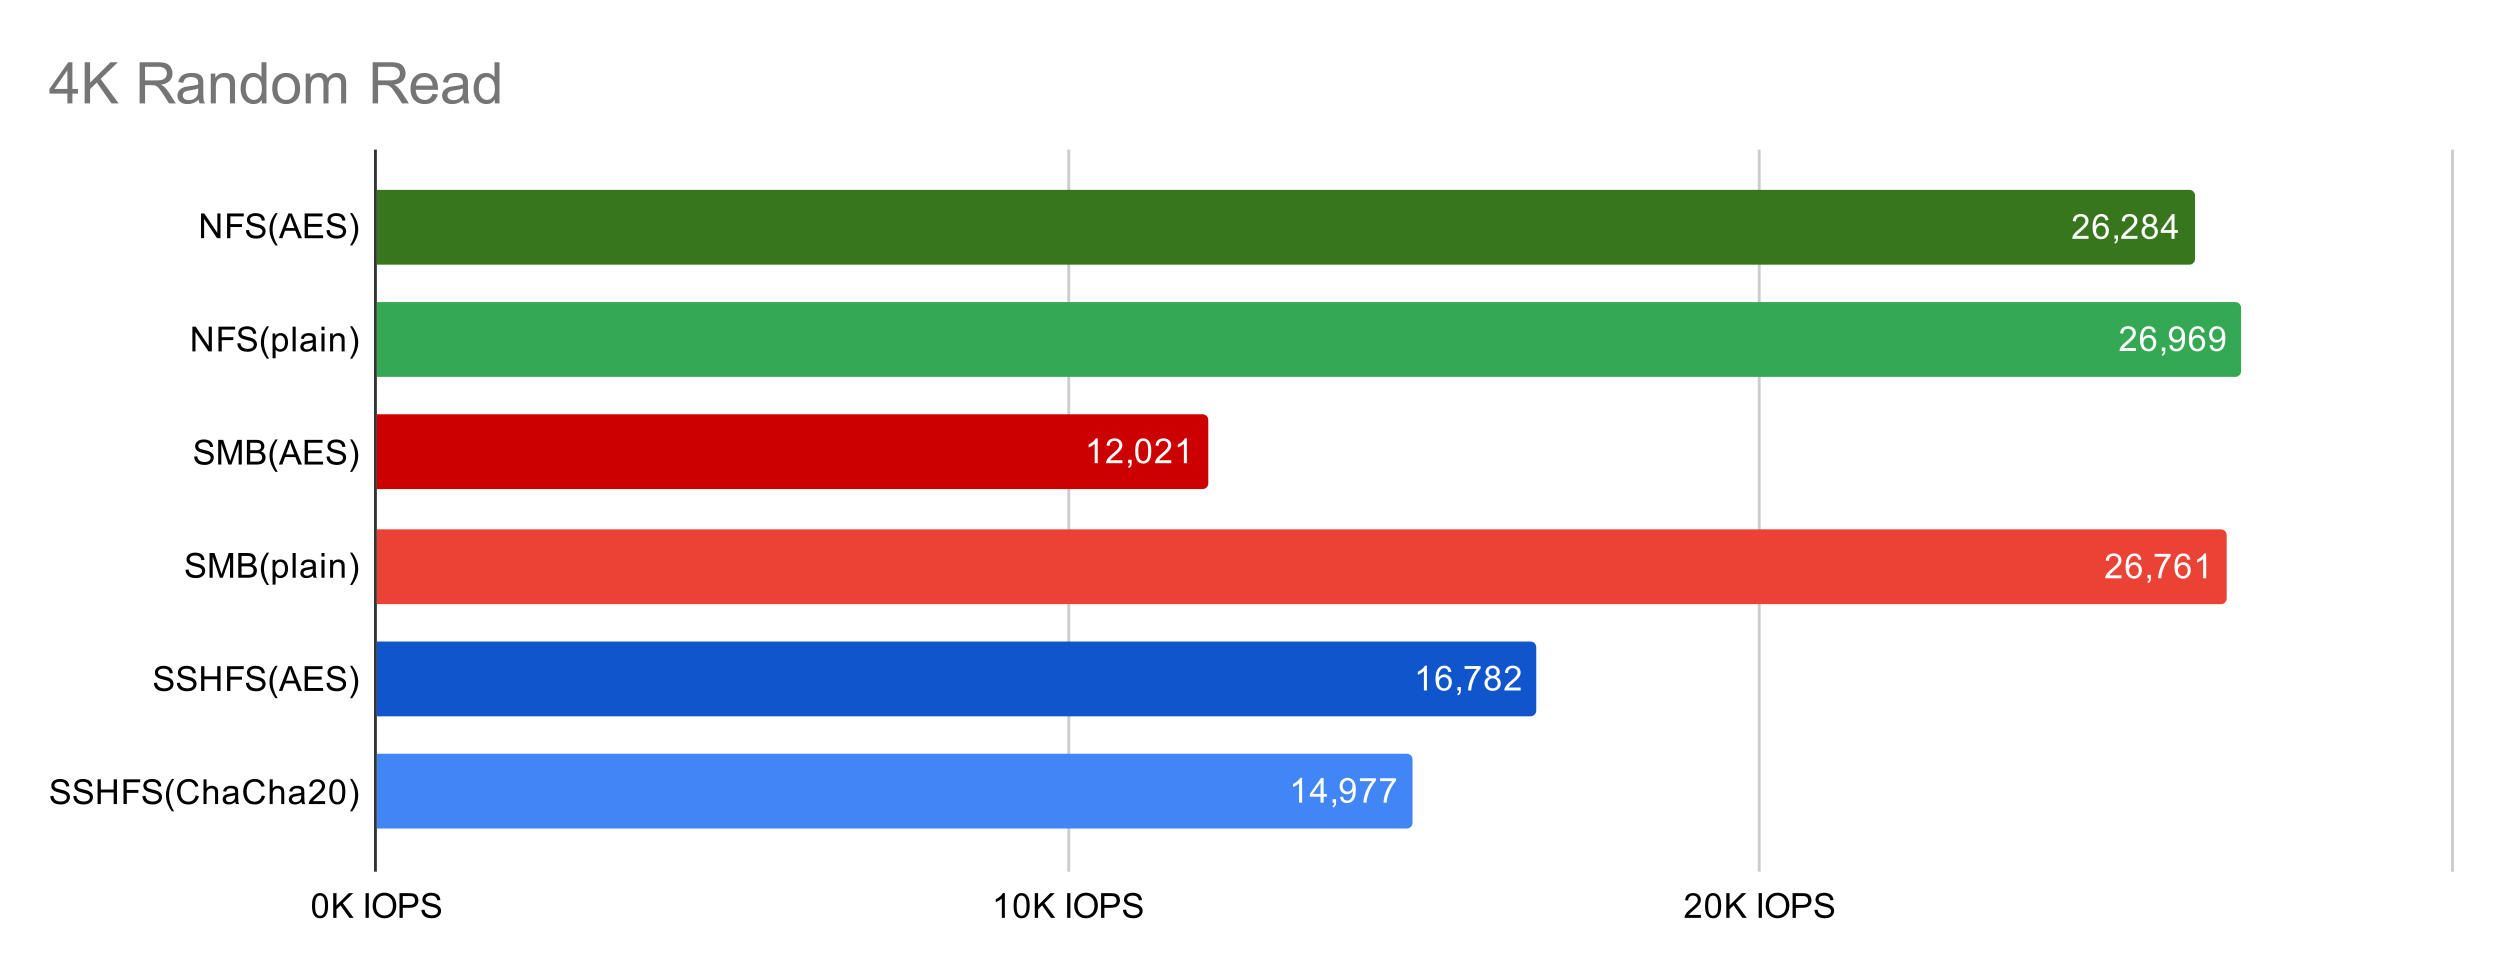 <svg version="1.1" viewBox="0.0 0.0 869.0 339.0" fill="none" stroke="none" stroke-linecap="square" stroke-miterlimit="10" width="869" height="339" xmlns:xlink="http://www.w3.org/1999/xlink" xmlns="http://www.w3.org/2000/svg"><path fill="#ffffff" d="M0 0L869.0 0L869.0 339.0L0 339.0L0 0Z" fill-rule="nonzero"/><path stroke="#333333" stroke-width="1.0" stroke-linecap="butt" d="M130.5 52.5L130.5 302.5" fill-rule="nonzero"/><path stroke="#cccccc" stroke-width="1.0" stroke-linecap="butt" d="M371.5 52.5L371.5 302.5" fill-rule="nonzero"/><path stroke="#cccccc" stroke-width="1.0" stroke-linecap="butt" d="M611.5 52.5L611.5 302.5" fill-rule="nonzero"/><path stroke="#cccccc" stroke-width="1.0" stroke-linecap="butt" d="M852.5 52.5L852.5 302.5" fill-rule="nonzero"/><clipPath id="id_0"><path d="M130.95 52.25L852.05 52.25L852.05 302.05L130.95 302.05L130.95 52.25Z" clip-rule="nonzero"/></clipPath><path stroke="#000000" stroke-width="0.0" stroke-linecap="butt" stroke-opacity="0.0" clip-path="url(#id_0)" d="M131.0 92.0L131.0 66.0L761.0 66.0C762.105 66.0 763.0 66.895 763.0 68.0L763.0 90.0C763.0 91.105 762.105 92.0 761.0 92.0Z" fill-rule="nonzero"/><path fill="#38761d" clip-path="url(#id_0)" d="M131.0 92.0L131.0 66.0L761.0 66.0C762.105 66.0 763.0 66.895 763.0 68.0L763.0 90.0C763.0 91.105 762.105 92.0 761.0 92.0Z" fill-rule="nonzero"/><path stroke="#000000" stroke-width="0.0" stroke-linecap="butt" stroke-opacity="0.0" clip-path="url(#id_0)" d="M131.0 131.0L131.0 105.0L777.0 105.0C778.105 105.0 779.0 105.895 779.0 107.0L779.0 129.0C779.0 130.105 778.105 131.0 777.0 131.0Z" fill-rule="nonzero"/><path fill="#34a853" clip-path="url(#id_0)" d="M131.0 131.0L131.0 105.0L777.0 105.0C778.105 105.0 779.0 105.895 779.0 107.0L779.0 129.0C779.0 130.105 778.105 131.0 777.0 131.0Z" fill-rule="nonzero"/><path stroke="#000000" stroke-width="0.0" stroke-linecap="butt" stroke-opacity="0.0" clip-path="url(#id_0)" d="M131.0 170.0L131.0 144.0L418.0 144.0C419.105 144.0 420.0 144.895 420.0 146.0L420.0 168.0C420.0 169.105 419.105 170.0 418.0 170.0Z" fill-rule="nonzero"/><path fill="#cc0000" clip-path="url(#id_0)" d="M131.0 170.0L131.0 144.0L418.0 144.0C419.105 144.0 420.0 144.895 420.0 146.0L420.0 168.0C420.0 169.105 419.105 170.0 418.0 170.0Z" fill-rule="nonzero"/><path stroke="#000000" stroke-width="0.0" stroke-linecap="butt" stroke-opacity="0.0" clip-path="url(#id_0)" d="M131.0 210.0L131.0 184.0L772.0 184.0C773.105 184.0 774.0 184.895 774.0 186.0L774.0 208.0C774.0 209.105 773.105 210.0 772.0 210.0Z" fill-rule="nonzero"/><path fill="#ea4335" clip-path="url(#id_0)" d="M131.0 210.0L131.0 184.0L772.0 184.0C773.105 184.0 774.0 184.895 774.0 186.0L774.0 208.0C774.0 209.105 773.105 210.0 772.0 210.0Z" fill-rule="nonzero"/><path stroke="#000000" stroke-width="0.0" stroke-linecap="butt" stroke-opacity="0.0" clip-path="url(#id_0)" d="M131.0 249.0L131.0 223.0L532.0 223.0C533.105 223.0 534.0 223.895 534.0 225.0L534.0 247.0C534.0 248.105 533.105 249.0 532.0 249.0Z" fill-rule="nonzero"/><path fill="#1155cc" clip-path="url(#id_0)" d="M131.0 249.0L131.0 223.0L532.0 223.0C533.105 223.0 534.0 223.895 534.0 225.0L534.0 247.0C534.0 248.105 533.105 249.0 532.0 249.0Z" fill-rule="nonzero"/><path stroke="#000000" stroke-width="0.0" stroke-linecap="butt" stroke-opacity="0.0" clip-path="url(#id_0)" d="M131.0 288.0L131.0 262.0L489.0 262.0C490.105 262.0 491.0 262.895 491.0 264.0L491.0 286.0C491.0 287.105 490.105 288.0 489.0 288.0Z" fill-rule="nonzero"/><path fill="#4285f4" clip-path="url(#id_0)" d="M131.0 288.0L131.0 262.0L489.0 262.0C490.105 262.0 491.0 262.895 491.0 264.0L491.0 286.0C491.0 287.105 490.105 288.0 489.0 288.0Z" fill-rule="nonzero"/><path stroke="#38761d" stroke-width="3.0" stroke-linejoin="round" stroke-linecap="round" d="M725.977 81.984L725.977 83.0L720.289 83.0Q720.289 82.625 720.414 82.266Q720.633 81.688 721.102 81.125Q721.586 80.562 722.492 79.828Q723.899 78.672 724.383 78.0Q724.883 77.328 724.883 76.734Q724.883 76.109 724.43 75.688Q723.977 75.25 723.258 75.25Q722.492 75.25 722.039 75.703Q721.586 76.156 721.57 76.969L720.492 76.859Q720.602 75.641 721.32 75.016Q722.055 74.375 723.289 74.375Q724.524 74.375 725.242 75.062Q725.961 75.75 725.961 76.766Q725.961 77.281 725.742 77.781Q725.539 78.266 725.039 78.828Q724.555 79.375 723.43 80.328Q722.477 81.125 722.195 81.422Q721.93 81.703 721.758 81.984L725.977 81.984ZM732.899 76.516L731.852 76.594Q731.711 75.969 731.461 75.688Q731.024 75.234 730.399 75.234Q729.899 75.234 729.508 75.516Q729.024 75.891 728.727 76.594Q728.445 77.281 728.43 78.562Q728.805 77.984 729.352 77.703Q729.914 77.422 730.524 77.422Q731.57 77.422 732.305 78.203Q733.055 78.984 733.055 80.203Q733.055 81.016 732.695 81.719Q732.352 82.406 731.742 82.781Q731.133 83.141 730.367 83.141Q729.039 83.141 728.211 82.172Q727.383 81.203 727.383 78.984Q727.383 76.484 728.305 75.359Q729.102 74.375 730.461 74.375Q731.477 74.375 732.117 74.953Q732.774 75.516 732.899 76.516ZM728.602 80.219Q728.602 80.766 728.82 81.266Q729.055 81.75 729.461 82.016Q729.883 82.281 730.352 82.281Q731.008 82.281 731.492 81.75Q731.977 81.203 731.977 80.281Q731.977 79.391 731.492 78.875Q731.024 78.359 730.305 78.359Q729.586 78.359 729.086 78.875Q728.602 79.391 728.602 80.219ZM734.992 83.0L734.992 81.797L736.195 81.797L736.195 83.0Q736.195 83.656 735.961 84.062Q735.727 84.484 735.227 84.703L734.93 84.25Q735.258 84.109 735.414 83.812Q735.57 83.531 735.602 83.0L734.992 83.0ZM742.977 81.984L742.977 83.0L737.289 83.0Q737.289 82.625 737.414 82.266Q737.633 81.688 738.102 81.125Q738.586 80.562 739.492 79.828Q740.899 78.672 741.383 78.0Q741.883 77.328 741.883 76.734Q741.883 76.109 741.43 75.688Q740.977 75.25 740.258 75.25Q739.492 75.25 739.039 75.703Q738.586 76.156 738.57 76.969L737.492 76.859Q737.602 75.641 738.32 75.016Q739.055 74.375 740.289 74.375Q741.524 74.375 742.242 75.062Q742.961 75.75 742.961 76.766Q742.961 77.281 742.742 77.781Q742.539 78.266 742.039 78.828Q741.555 79.375 740.43 80.328Q739.477 81.125 739.195 81.422Q738.93 81.703 738.758 81.984L742.977 81.984ZM746.055 78.344Q745.399 78.094 745.07 77.656Q744.758 77.203 744.758 76.594Q744.758 75.656 745.43 75.016Q746.117 74.375 747.227 74.375Q748.352 74.375 749.039 75.031Q749.727 75.688 749.727 76.625Q749.727 77.219 749.414 77.656Q749.102 78.094 748.461 78.344Q749.258 78.594 749.664 79.172Q750.07 79.75 750.07 80.547Q750.07 81.641 749.289 82.391Q748.524 83.141 747.242 83.141Q745.977 83.141 745.195 82.391Q744.414 81.641 744.414 80.516Q744.414 79.672 744.836 79.109Q745.274 78.547 746.055 78.344ZM745.836 76.547Q745.836 77.156 746.227 77.547Q746.633 77.938 747.258 77.938Q747.867 77.938 748.258 77.562Q748.649 77.172 748.649 76.609Q748.649 76.031 748.242 75.641Q747.836 75.234 747.242 75.234Q746.633 75.234 746.227 75.625Q745.836 76.016 745.836 76.547ZM745.508 80.516Q745.508 80.969 745.711 81.391Q745.93 81.812 746.352 82.047Q746.774 82.281 747.258 82.281Q748.008 82.281 748.492 81.797Q748.992 81.312 748.992 80.562Q748.992 79.797 748.492 79.297Q747.992 78.797 747.227 78.797Q746.477 78.797 745.992 79.297Q745.508 79.781 745.508 80.516ZM754.805 83.0L754.805 80.938L751.086 80.938L751.086 79.969L755.008 74.406L755.867 74.406L755.867 79.969L757.024 79.969L757.024 80.938L755.867 80.938L755.867 83.0L754.805 83.0ZM754.805 79.969L754.805 76.109L752.117 79.969L754.805 79.969Z" fill-rule="nonzero"/><path fill="#ffffff" d="M725.977 81.984L725.977 83.0L720.289 83.0Q720.289 82.625 720.414 82.266Q720.633 81.688 721.102 81.125Q721.586 80.562 722.492 79.828Q723.899 78.672 724.383 78.0Q724.883 77.328 724.883 76.734Q724.883 76.109 724.43 75.688Q723.977 75.25 723.258 75.25Q722.492 75.25 722.039 75.703Q721.586 76.156 721.57 76.969L720.492 76.859Q720.602 75.641 721.32 75.016Q722.055 74.375 723.289 74.375Q724.524 74.375 725.242 75.062Q725.961 75.75 725.961 76.766Q725.961 77.281 725.742 77.781Q725.539 78.266 725.039 78.828Q724.555 79.375 723.43 80.328Q722.477 81.125 722.195 81.422Q721.93 81.703 721.758 81.984L725.977 81.984ZM732.899 76.516L731.852 76.594Q731.711 75.969 731.461 75.688Q731.024 75.234 730.399 75.234Q729.899 75.234 729.508 75.516Q729.024 75.891 728.727 76.594Q728.445 77.281 728.43 78.562Q728.805 77.984 729.352 77.703Q729.914 77.422 730.524 77.422Q731.57 77.422 732.305 78.203Q733.055 78.984 733.055 80.203Q733.055 81.016 732.695 81.719Q732.352 82.406 731.742 82.781Q731.133 83.141 730.367 83.141Q729.039 83.141 728.211 82.172Q727.383 81.203 727.383 78.984Q727.383 76.484 728.305 75.359Q729.102 74.375 730.461 74.375Q731.477 74.375 732.117 74.953Q732.774 75.516 732.899 76.516ZM728.602 80.219Q728.602 80.766 728.82 81.266Q729.055 81.75 729.461 82.016Q729.883 82.281 730.352 82.281Q731.008 82.281 731.492 81.75Q731.977 81.203 731.977 80.281Q731.977 79.391 731.492 78.875Q731.024 78.359 730.305 78.359Q729.586 78.359 729.086 78.875Q728.602 79.391 728.602 80.219ZM734.992 83.0L734.992 81.797L736.195 81.797L736.195 83.0Q736.195 83.656 735.961 84.062Q735.727 84.484 735.227 84.703L734.93 84.25Q735.258 84.109 735.414 83.812Q735.57 83.531 735.602 83.0L734.992 83.0ZM742.977 81.984L742.977 83.0L737.289 83.0Q737.289 82.625 737.414 82.266Q737.633 81.688 738.102 81.125Q738.586 80.562 739.492 79.828Q740.899 78.672 741.383 78.0Q741.883 77.328 741.883 76.734Q741.883 76.109 741.43 75.688Q740.977 75.25 740.258 75.25Q739.492 75.25 739.039 75.703Q738.586 76.156 738.57 76.969L737.492 76.859Q737.602 75.641 738.32 75.016Q739.055 74.375 740.289 74.375Q741.524 74.375 742.242 75.062Q742.961 75.75 742.961 76.766Q742.961 77.281 742.742 77.781Q742.539 78.266 742.039 78.828Q741.555 79.375 740.43 80.328Q739.477 81.125 739.195 81.422Q738.93 81.703 738.758 81.984L742.977 81.984ZM746.055 78.344Q745.399 78.094 745.07 77.656Q744.758 77.203 744.758 76.594Q744.758 75.656 745.43 75.016Q746.117 74.375 747.227 74.375Q748.352 74.375 749.039 75.031Q749.727 75.688 749.727 76.625Q749.727 77.219 749.414 77.656Q749.102 78.094 748.461 78.344Q749.258 78.594 749.664 79.172Q750.07 79.75 750.07 80.547Q750.07 81.641 749.289 82.391Q748.524 83.141 747.242 83.141Q745.977 83.141 745.195 82.391Q744.414 81.641 744.414 80.516Q744.414 79.672 744.836 79.109Q745.274 78.547 746.055 78.344ZM745.836 76.547Q745.836 77.156 746.227 77.547Q746.633 77.938 747.258 77.938Q747.867 77.938 748.258 77.562Q748.649 77.172 748.649 76.609Q748.649 76.031 748.242 75.641Q747.836 75.234 747.242 75.234Q746.633 75.234 746.227 75.625Q745.836 76.016 745.836 76.547ZM745.508 80.516Q745.508 80.969 745.711 81.391Q745.93 81.812 746.352 82.047Q746.774 82.281 747.258 82.281Q748.008 82.281 748.492 81.797Q748.992 81.312 748.992 80.562Q748.992 79.797 748.492 79.297Q747.992 78.797 747.227 78.797Q746.477 78.797 745.992 79.297Q745.508 79.781 745.508 80.516ZM754.805 83.0L754.805 80.938L751.086 80.938L751.086 79.969L755.008 74.406L755.867 74.406L755.867 79.969L757.024 79.969L757.024 80.938L755.867 80.938L755.867 83.0L754.805 83.0ZM754.805 79.969L754.805 76.109L752.117 79.969L754.805 79.969Z" fill-rule="nonzero"/><path stroke="#34a853" stroke-width="3.0" stroke-linejoin="round" stroke-linecap="round" d="M742.442 120.984L742.442 122.0L736.754 122.0Q736.754 121.625 736.879 121.266Q737.098 120.688 737.567 120.125Q738.051 119.562 738.957 118.828Q740.364 117.672 740.848 117.0Q741.348 116.328 741.348 115.734Q741.348 115.109 740.895 114.688Q740.442 114.25 739.723 114.25Q738.957 114.25 738.504 114.703Q738.051 115.156 738.035 115.969L736.957 115.859Q737.067 114.641 737.785 114.016Q738.52 113.375 739.754 113.375Q740.989 113.375 741.707 114.062Q742.426 114.75 742.426 115.766Q742.426 116.281 742.207 116.781Q742.004 117.266 741.504 117.828Q741.02 118.375 739.895 119.328Q738.942 120.125 738.66 120.422Q738.395 120.703 738.223 120.984L742.442 120.984ZM749.364 115.516L748.317 115.594Q748.176 114.969 747.926 114.688Q747.489 114.234 746.864 114.234Q746.364 114.234 745.973 114.516Q745.489 114.891 745.192 115.594Q744.91 116.281 744.895 117.562Q745.27 116.984 745.817 116.703Q746.379 116.422 746.989 116.422Q748.035 116.422 748.77 117.203Q749.52 117.984 749.52 119.203Q749.52 120.016 749.16 120.719Q748.817 121.406 748.207 121.781Q747.598 122.141 746.832 122.141Q745.504 122.141 744.676 121.172Q743.848 120.203 743.848 117.984Q743.848 115.484 744.77 114.359Q745.567 113.375 746.926 113.375Q747.942 113.375 748.582 113.953Q749.239 114.516 749.364 115.516ZM745.067 119.219Q745.067 119.766 745.285 120.266Q745.52 120.75 745.926 121.016Q746.348 121.281 746.817 121.281Q747.473 121.281 747.957 120.75Q748.442 120.203 748.442 119.281Q748.442 118.391 747.957 117.875Q747.489 117.359 746.77 117.359Q746.051 117.359 745.551 117.875Q745.067 118.391 745.067 119.219ZM751.457 122.0L751.457 120.797L752.66 120.797L752.66 122.0Q752.66 122.656 752.426 123.062Q752.192 123.484 751.692 123.703L751.395 123.25Q751.723 123.109 751.879 122.812Q752.035 122.531 752.067 122.0L751.457 122.0ZM754.051 120.016L755.067 119.922Q755.192 120.641 755.551 120.969Q755.926 121.281 756.489 121.281Q756.973 121.281 757.332 121.062Q757.707 120.828 757.942 120.469Q758.176 120.094 758.332 119.469Q758.489 118.828 758.489 118.172Q758.489 118.094 758.489 117.953Q758.176 118.453 757.629 118.781Q757.082 119.094 756.442 119.094Q755.364 119.094 754.629 118.328Q753.895 117.547 753.895 116.281Q753.895 114.969 754.66 114.172Q755.442 113.375 756.598 113.375Q757.426 113.375 758.114 113.828Q758.817 114.281 759.176 115.125Q759.535 115.953 759.535 117.531Q759.535 119.172 759.176 120.156Q758.832 121.125 758.114 121.641Q757.41 122.141 756.473 122.141Q755.457 122.141 754.817 121.594Q754.176 121.031 754.051 120.016ZM758.364 116.219Q758.364 115.312 757.879 114.781Q757.41 114.25 756.723 114.25Q756.02 114.25 755.489 114.828Q754.973 115.391 754.973 116.312Q754.973 117.125 755.473 117.641Q755.973 118.156 756.692 118.156Q757.426 118.156 757.895 117.641Q758.364 117.125 758.364 116.219ZM766.364 115.516L765.317 115.594Q765.176 114.969 764.926 114.688Q764.489 114.234 763.864 114.234Q763.364 114.234 762.973 114.516Q762.489 114.891 762.192 115.594Q761.91 116.281 761.895 117.562Q762.27 116.984 762.817 116.703Q763.379 116.422 763.989 116.422Q765.035 116.422 765.77 117.203Q766.52 117.984 766.52 119.203Q766.52 120.016 766.16 120.719Q765.817 121.406 765.207 121.781Q764.598 122.141 763.832 122.141Q762.504 122.141 761.676 121.172Q760.848 120.203 760.848 117.984Q760.848 115.484 761.77 114.359Q762.567 113.375 763.926 113.375Q764.942 113.375 765.582 113.953Q766.239 114.516 766.364 115.516ZM762.067 119.219Q762.067 119.766 762.285 120.266Q762.52 120.75 762.926 121.016Q763.348 121.281 763.817 121.281Q764.473 121.281 764.957 120.75Q765.442 120.203 765.442 119.281Q765.442 118.391 764.957 117.875Q764.489 117.359 763.77 117.359Q763.051 117.359 762.551 117.875Q762.067 118.391 762.067 119.219ZM768.051 120.016L769.067 119.922Q769.192 120.641 769.551 120.969Q769.926 121.281 770.489 121.281Q770.973 121.281 771.332 121.062Q771.707 120.828 771.942 120.469Q772.176 120.094 772.332 119.469Q772.489 118.828 772.489 118.172Q772.489 118.094 772.489 117.953Q772.176 118.453 771.629 118.781Q771.082 119.094 770.442 119.094Q769.364 119.094 768.629 118.328Q767.895 117.547 767.895 116.281Q767.895 114.969 768.66 114.172Q769.442 113.375 770.598 113.375Q771.426 113.375 772.114 113.828Q772.817 114.281 773.176 115.125Q773.535 115.953 773.535 117.531Q773.535 119.172 773.176 120.156Q772.832 121.125 772.114 121.641Q771.41 122.141 770.473 122.141Q769.457 122.141 768.817 121.594Q768.176 121.031 768.051 120.016ZM772.364 116.219Q772.364 115.312 771.879 114.781Q771.41 114.25 770.723 114.25Q770.02 114.25 769.489 114.828Q768.973 115.391 768.973 116.312Q768.973 117.125 769.473 117.641Q769.973 118.156 770.692 118.156Q771.426 118.156 771.895 117.641Q772.364 117.125 772.364 116.219Z" fill-rule="nonzero"/><path fill="#ffffff" d="M742.442 120.984L742.442 122.0L736.754 122.0Q736.754 121.625 736.879 121.266Q737.098 120.688 737.567 120.125Q738.051 119.562 738.957 118.828Q740.364 117.672 740.848 117.0Q741.348 116.328 741.348 115.734Q741.348 115.109 740.895 114.688Q740.442 114.25 739.723 114.25Q738.957 114.25 738.504 114.703Q738.051 115.156 738.035 115.969L736.957 115.859Q737.067 114.641 737.785 114.016Q738.52 113.375 739.754 113.375Q740.989 113.375 741.707 114.062Q742.426 114.75 742.426 115.766Q742.426 116.281 742.207 116.781Q742.004 117.266 741.504 117.828Q741.02 118.375 739.895 119.328Q738.942 120.125 738.66 120.422Q738.395 120.703 738.223 120.984L742.442 120.984ZM749.364 115.516L748.317 115.594Q748.176 114.969 747.926 114.688Q747.489 114.234 746.864 114.234Q746.364 114.234 745.973 114.516Q745.489 114.891 745.192 115.594Q744.91 116.281 744.895 117.562Q745.27 116.984 745.817 116.703Q746.379 116.422 746.989 116.422Q748.035 116.422 748.77 117.203Q749.52 117.984 749.52 119.203Q749.52 120.016 749.16 120.719Q748.817 121.406 748.207 121.781Q747.598 122.141 746.832 122.141Q745.504 122.141 744.676 121.172Q743.848 120.203 743.848 117.984Q743.848 115.484 744.77 114.359Q745.567 113.375 746.926 113.375Q747.942 113.375 748.582 113.953Q749.239 114.516 749.364 115.516ZM745.067 119.219Q745.067 119.766 745.285 120.266Q745.52 120.75 745.926 121.016Q746.348 121.281 746.817 121.281Q747.473 121.281 747.957 120.75Q748.442 120.203 748.442 119.281Q748.442 118.391 747.957 117.875Q747.489 117.359 746.77 117.359Q746.051 117.359 745.551 117.875Q745.067 118.391 745.067 119.219ZM751.457 122.0L751.457 120.797L752.66 120.797L752.66 122.0Q752.66 122.656 752.426 123.062Q752.192 123.484 751.692 123.703L751.395 123.25Q751.723 123.109 751.879 122.812Q752.035 122.531 752.067 122.0L751.457 122.0ZM754.051 120.016L755.067 119.922Q755.192 120.641 755.551 120.969Q755.926 121.281 756.489 121.281Q756.973 121.281 757.332 121.062Q757.707 120.828 757.942 120.469Q758.176 120.094 758.332 119.469Q758.489 118.828 758.489 118.172Q758.489 118.094 758.489 117.953Q758.176 118.453 757.629 118.781Q757.082 119.094 756.442 119.094Q755.364 119.094 754.629 118.328Q753.895 117.547 753.895 116.281Q753.895 114.969 754.66 114.172Q755.442 113.375 756.598 113.375Q757.426 113.375 758.114 113.828Q758.817 114.281 759.176 115.125Q759.535 115.953 759.535 117.531Q759.535 119.172 759.176 120.156Q758.832 121.125 758.114 121.641Q757.41 122.141 756.473 122.141Q755.457 122.141 754.817 121.594Q754.176 121.031 754.051 120.016ZM758.364 116.219Q758.364 115.312 757.879 114.781Q757.41 114.25 756.723 114.25Q756.02 114.25 755.489 114.828Q754.973 115.391 754.973 116.312Q754.973 117.125 755.473 117.641Q755.973 118.156 756.692 118.156Q757.426 118.156 757.895 117.641Q758.364 117.125 758.364 116.219ZM766.364 115.516L765.317 115.594Q765.176 114.969 764.926 114.688Q764.489 114.234 763.864 114.234Q763.364 114.234 762.973 114.516Q762.489 114.891 762.192 115.594Q761.91 116.281 761.895 117.562Q762.27 116.984 762.817 116.703Q763.379 116.422 763.989 116.422Q765.035 116.422 765.77 117.203Q766.52 117.984 766.52 119.203Q766.52 120.016 766.16 120.719Q765.817 121.406 765.207 121.781Q764.598 122.141 763.832 122.141Q762.504 122.141 761.676 121.172Q760.848 120.203 760.848 117.984Q760.848 115.484 761.77 114.359Q762.567 113.375 763.926 113.375Q764.942 113.375 765.582 113.953Q766.239 114.516 766.364 115.516ZM762.067 119.219Q762.067 119.766 762.285 120.266Q762.52 120.75 762.926 121.016Q763.348 121.281 763.817 121.281Q764.473 121.281 764.957 120.75Q765.442 120.203 765.442 119.281Q765.442 118.391 764.957 117.875Q764.489 117.359 763.77 117.359Q763.051 117.359 762.551 117.875Q762.067 118.391 762.067 119.219ZM768.051 120.016L769.067 119.922Q769.192 120.641 769.551 120.969Q769.926 121.281 770.489 121.281Q770.973 121.281 771.332 121.062Q771.707 120.828 771.942 120.469Q772.176 120.094 772.332 119.469Q772.489 118.828 772.489 118.172Q772.489 118.094 772.489 117.953Q772.176 118.453 771.629 118.781Q771.082 119.094 770.442 119.094Q769.364 119.094 768.629 118.328Q767.895 117.547 767.895 116.281Q767.895 114.969 768.66 114.172Q769.442 113.375 770.598 113.375Q771.426 113.375 772.114 113.828Q772.817 114.281 773.176 115.125Q773.535 115.953 773.535 117.531Q773.535 119.172 773.176 120.156Q772.832 121.125 772.114 121.641Q771.41 122.141 770.473 122.141Q769.457 122.141 768.817 121.594Q768.176 121.031 768.051 120.016ZM772.364 116.219Q772.364 115.312 771.879 114.781Q771.41 114.25 770.723 114.25Q770.02 114.25 769.489 114.828Q768.973 115.391 768.973 116.312Q768.973 117.125 769.473 117.641Q769.973 118.156 770.692 118.156Q771.426 118.156 771.895 117.641Q772.364 117.125 772.364 116.219Z" fill-rule="nonzero"/><path stroke="#cc0000" stroke-width="3.0" stroke-linejoin="round" stroke-linecap="round" d="M381.563 161.0L380.517 161.0L380.517 154.281Q380.126 154.641 379.501 155.016Q378.892 155.375 378.407 155.547L378.407 154.531Q379.282 154.109 379.938 153.531Q380.61 152.938 380.892 152.375L381.563 152.375L381.563 161.0ZM390.142 159.984L390.142 161.0L384.454 161.0Q384.454 160.625 384.579 160.266Q384.798 159.688 385.267 159.125Q385.751 158.562 386.657 157.828Q388.063 156.672 388.548 156.0Q389.048 155.328 389.048 154.734Q389.048 154.109 388.595 153.688Q388.142 153.25 387.423 153.25Q386.657 153.25 386.204 153.703Q385.751 154.156 385.735 154.969L384.657 154.859Q384.767 153.641 385.485 153.016Q386.22 152.375 387.454 152.375Q388.688 152.375 389.407 153.062Q390.126 153.75 390.126 154.766Q390.126 155.281 389.907 155.781Q389.704 156.266 389.204 156.828Q388.72 157.375 387.595 158.328Q386.642 159.125 386.36 159.422Q386.095 159.703 385.923 159.984L390.142 159.984ZM392.157 161.0L392.157 159.797L393.36 159.797L393.36 161.0Q393.36 161.656 393.126 162.062Q392.892 162.484 392.392 162.703L392.095 162.25Q392.423 162.109 392.579 161.812Q392.735 161.531 392.767 161.0L392.157 161.0ZM394.595 156.766Q394.595 155.234 394.907 154.312Q395.22 153.375 395.829 152.875Q396.454 152.375 397.392 152.375Q398.079 152.375 398.595 152.656Q399.126 152.938 399.47 153.469Q399.813 153.984 400.001 154.734Q400.188 155.484 400.188 156.766Q400.188 158.281 399.876 159.203Q399.579 160.125 398.954 160.641Q398.345 161.141 397.392 161.141Q396.157 161.141 395.438 160.25Q394.595 159.188 394.595 156.766ZM395.673 156.766Q395.673 158.875 396.173 159.578Q396.673 160.281 397.392 160.281Q398.126 160.281 398.61 159.578Q399.11 158.875 399.11 156.766Q399.11 154.641 398.61 153.953Q398.126 153.25 397.376 153.25Q396.657 153.25 396.22 153.859Q395.673 154.641 395.673 156.766ZM407.142 159.984L407.142 161.0L401.454 161.0Q401.454 160.625 401.579 160.266Q401.798 159.688 402.267 159.125Q402.751 158.562 403.657 157.828Q405.063 156.672 405.548 156.0Q406.048 155.328 406.048 154.734Q406.048 154.109 405.595 153.688Q405.142 153.25 404.423 153.25Q403.657 153.25 403.204 153.703Q402.751 154.156 402.735 154.969L401.657 154.859Q401.767 153.641 402.485 153.016Q403.22 152.375 404.454 152.375Q405.688 152.375 406.407 153.062Q407.126 153.75 407.126 154.766Q407.126 155.281 406.907 155.781Q406.704 156.266 406.204 156.828Q405.72 157.375 404.595 158.328Q403.642 159.125 403.36 159.422Q403.095 159.703 402.923 159.984L407.142 159.984ZM412.563 161.0L411.517 161.0L411.517 154.281Q411.126 154.641 410.501 155.016Q409.892 155.375 409.407 155.547L409.407 154.531Q410.282 154.109 410.938 153.531Q411.61 152.938 411.892 152.375L412.563 152.375L412.563 161.0Z" fill-rule="nonzero"/><path fill="#ffffff" d="M381.563 161.0L380.517 161.0L380.517 154.281Q380.126 154.641 379.501 155.016Q378.892 155.375 378.407 155.547L378.407 154.531Q379.282 154.109 379.938 153.531Q380.61 152.938 380.892 152.375L381.563 152.375L381.563 161.0ZM390.142 159.984L390.142 161.0L384.454 161.0Q384.454 160.625 384.579 160.266Q384.798 159.688 385.267 159.125Q385.751 158.562 386.657 157.828Q388.063 156.672 388.548 156.0Q389.048 155.328 389.048 154.734Q389.048 154.109 388.595 153.688Q388.142 153.25 387.423 153.25Q386.657 153.25 386.204 153.703Q385.751 154.156 385.735 154.969L384.657 154.859Q384.767 153.641 385.485 153.016Q386.22 152.375 387.454 152.375Q388.688 152.375 389.407 153.062Q390.126 153.75 390.126 154.766Q390.126 155.281 389.907 155.781Q389.704 156.266 389.204 156.828Q388.72 157.375 387.595 158.328Q386.642 159.125 386.36 159.422Q386.095 159.703 385.923 159.984L390.142 159.984ZM392.157 161.0L392.157 159.797L393.36 159.797L393.36 161.0Q393.36 161.656 393.126 162.062Q392.892 162.484 392.392 162.703L392.095 162.25Q392.423 162.109 392.579 161.812Q392.735 161.531 392.767 161.0L392.157 161.0ZM394.595 156.766Q394.595 155.234 394.907 154.312Q395.22 153.375 395.829 152.875Q396.454 152.375 397.392 152.375Q398.079 152.375 398.595 152.656Q399.126 152.938 399.47 153.469Q399.813 153.984 400.001 154.734Q400.188 155.484 400.188 156.766Q400.188 158.281 399.876 159.203Q399.579 160.125 398.954 160.641Q398.345 161.141 397.392 161.141Q396.157 161.141 395.438 160.25Q394.595 159.188 394.595 156.766ZM395.673 156.766Q395.673 158.875 396.173 159.578Q396.673 160.281 397.392 160.281Q398.126 160.281 398.61 159.578Q399.11 158.875 399.11 156.766Q399.11 154.641 398.61 153.953Q398.126 153.25 397.376 153.25Q396.657 153.25 396.22 153.859Q395.673 154.641 395.673 156.766ZM407.142 159.984L407.142 161.0L401.454 161.0Q401.454 160.625 401.579 160.266Q401.798 159.688 402.267 159.125Q402.751 158.562 403.657 157.828Q405.063 156.672 405.548 156.0Q406.048 155.328 406.048 154.734Q406.048 154.109 405.595 153.688Q405.142 153.25 404.423 153.25Q403.657 153.25 403.204 153.703Q402.751 154.156 402.735 154.969L401.657 154.859Q401.767 153.641 402.485 153.016Q403.22 152.375 404.454 152.375Q405.688 152.375 406.407 153.062Q407.126 153.75 407.126 154.766Q407.126 155.281 406.907 155.781Q406.704 156.266 406.204 156.828Q405.72 157.375 404.595 158.328Q403.642 159.125 403.36 159.422Q403.095 159.703 402.923 159.984L407.142 159.984ZM412.563 161.0L411.517 161.0L411.517 154.281Q411.126 154.641 410.501 155.016Q409.892 155.375 409.407 155.547L409.407 154.531Q410.282 154.109 410.938 153.531Q411.61 152.938 411.892 152.375L412.563 152.375L412.563 161.0Z" fill-rule="nonzero"/><path stroke="#ea4335" stroke-width="3.0" stroke-linejoin="round" stroke-linecap="round" d="M737.442 199.984L737.442 201.0L731.755 201.0Q731.755 200.625 731.88 200.266Q732.098 199.688 732.567 199.125Q733.052 198.562 733.958 197.828Q735.364 196.672 735.848 196.0Q736.348 195.328 736.348 194.734Q736.348 194.109 735.895 193.688Q735.442 193.25 734.723 193.25Q733.958 193.25 733.505 193.703Q733.052 194.156 733.036 194.969L731.958 194.859Q732.067 193.641 732.786 193.016Q733.52 192.375 734.755 192.375Q735.989 192.375 736.708 193.062Q737.427 193.75 737.427 194.766Q737.427 195.281 737.208 195.781Q737.005 196.266 736.505 196.828Q736.02 197.375 734.895 198.328Q733.942 199.125 733.661 199.422Q733.395 199.703 733.223 199.984L737.442 199.984ZM744.364 194.516L743.317 194.594Q743.177 193.969 742.927 193.688Q742.489 193.234 741.864 193.234Q741.364 193.234 740.973 193.516Q740.489 193.891 740.192 194.594Q739.911 195.281 739.895 196.562Q740.27 195.984 740.817 195.703Q741.38 195.422 741.989 195.422Q743.036 195.422 743.77 196.203Q744.52 196.984 744.52 198.203Q744.52 199.016 744.161 199.719Q743.817 200.406 743.208 200.781Q742.598 201.141 741.833 201.141Q740.505 201.141 739.677 200.172Q738.848 199.203 738.848 196.984Q738.848 194.484 739.77 193.359Q740.567 192.375 741.927 192.375Q742.942 192.375 743.583 192.953Q744.239 193.516 744.364 194.516ZM740.067 198.219Q740.067 198.766 740.286 199.266Q740.52 199.75 740.927 200.016Q741.348 200.281 741.817 200.281Q742.473 200.281 742.958 199.75Q743.442 199.203 743.442 198.281Q743.442 197.391 742.958 196.875Q742.489 196.359 741.77 196.359Q741.052 196.359 740.552 196.875Q740.067 197.391 740.067 198.219ZM746.458 201.0L746.458 199.797L747.661 199.797L747.661 201.0Q747.661 201.656 747.427 202.062Q747.192 202.484 746.692 202.703L746.395 202.25Q746.723 202.109 746.88 201.812Q747.036 201.531 747.067 201.0L746.458 201.0ZM748.958 193.531L748.958 192.516L754.52 192.516L754.52 193.344Q753.708 194.219 752.895 195.672Q752.098 197.109 751.661 198.641Q751.333 199.719 751.255 201.0L750.161 201.0Q750.177 199.984 750.552 198.547Q750.942 197.109 751.645 195.781Q752.364 194.453 753.177 193.531L748.958 193.531ZM761.364 194.516L760.317 194.594Q760.177 193.969 759.927 193.688Q759.489 193.234 758.864 193.234Q758.364 193.234 757.973 193.516Q757.489 193.891 757.192 194.594Q756.911 195.281 756.895 196.562Q757.27 195.984 757.817 195.703Q758.38 195.422 758.989 195.422Q760.036 195.422 760.77 196.203Q761.52 196.984 761.52 198.203Q761.52 199.016 761.161 199.719Q760.817 200.406 760.208 200.781Q759.598 201.141 758.833 201.141Q757.505 201.141 756.677 200.172Q755.848 199.203 755.848 196.984Q755.848 194.484 756.77 193.359Q757.567 192.375 758.927 192.375Q759.942 192.375 760.583 192.953Q761.239 193.516 761.364 194.516ZM757.067 198.219Q757.067 198.766 757.286 199.266Q757.52 199.75 757.927 200.016Q758.348 200.281 758.817 200.281Q759.473 200.281 759.958 199.75Q760.442 199.203 760.442 198.281Q760.442 197.391 759.958 196.875Q759.489 196.359 758.77 196.359Q758.052 196.359 757.552 196.875Q757.067 197.391 757.067 198.219ZM766.864 201.0L765.817 201.0L765.817 194.281Q765.427 194.641 764.802 195.016Q764.192 195.375 763.708 195.547L763.708 194.531Q764.583 194.109 765.239 193.531Q765.911 192.938 766.192 192.375L766.864 192.375L766.864 201.0Z" fill-rule="nonzero"/><path fill="#ffffff" d="M737.442 199.984L737.442 201.0L731.755 201.0Q731.755 200.625 731.88 200.266Q732.098 199.688 732.567 199.125Q733.052 198.562 733.958 197.828Q735.364 196.672 735.848 196.0Q736.348 195.328 736.348 194.734Q736.348 194.109 735.895 193.688Q735.442 193.25 734.723 193.25Q733.958 193.25 733.505 193.703Q733.052 194.156 733.036 194.969L731.958 194.859Q732.067 193.641 732.786 193.016Q733.52 192.375 734.755 192.375Q735.989 192.375 736.708 193.062Q737.427 193.75 737.427 194.766Q737.427 195.281 737.208 195.781Q737.005 196.266 736.505 196.828Q736.02 197.375 734.895 198.328Q733.942 199.125 733.661 199.422Q733.395 199.703 733.223 199.984L737.442 199.984ZM744.364 194.516L743.317 194.594Q743.177 193.969 742.927 193.688Q742.489 193.234 741.864 193.234Q741.364 193.234 740.973 193.516Q740.489 193.891 740.192 194.594Q739.911 195.281 739.895 196.562Q740.27 195.984 740.817 195.703Q741.38 195.422 741.989 195.422Q743.036 195.422 743.77 196.203Q744.52 196.984 744.52 198.203Q744.52 199.016 744.161 199.719Q743.817 200.406 743.208 200.781Q742.598 201.141 741.833 201.141Q740.505 201.141 739.677 200.172Q738.848 199.203 738.848 196.984Q738.848 194.484 739.77 193.359Q740.567 192.375 741.927 192.375Q742.942 192.375 743.583 192.953Q744.239 193.516 744.364 194.516ZM740.067 198.219Q740.067 198.766 740.286 199.266Q740.52 199.75 740.927 200.016Q741.348 200.281 741.817 200.281Q742.473 200.281 742.958 199.75Q743.442 199.203 743.442 198.281Q743.442 197.391 742.958 196.875Q742.489 196.359 741.77 196.359Q741.052 196.359 740.552 196.875Q740.067 197.391 740.067 198.219ZM746.458 201.0L746.458 199.797L747.661 199.797L747.661 201.0Q747.661 201.656 747.427 202.062Q747.192 202.484 746.692 202.703L746.395 202.25Q746.723 202.109 746.88 201.812Q747.036 201.531 747.067 201.0L746.458 201.0ZM748.958 193.531L748.958 192.516L754.52 192.516L754.52 193.344Q753.708 194.219 752.895 195.672Q752.098 197.109 751.661 198.641Q751.333 199.719 751.255 201.0L750.161 201.0Q750.177 199.984 750.552 198.547Q750.942 197.109 751.645 195.781Q752.364 194.453 753.177 193.531L748.958 193.531ZM761.364 194.516L760.317 194.594Q760.177 193.969 759.927 193.688Q759.489 193.234 758.864 193.234Q758.364 193.234 757.973 193.516Q757.489 193.891 757.192 194.594Q756.911 195.281 756.895 196.562Q757.27 195.984 757.817 195.703Q758.38 195.422 758.989 195.422Q760.036 195.422 760.77 196.203Q761.52 196.984 761.52 198.203Q761.52 199.016 761.161 199.719Q760.817 200.406 760.208 200.781Q759.598 201.141 758.833 201.141Q757.505 201.141 756.677 200.172Q755.848 199.203 755.848 196.984Q755.848 194.484 756.77 193.359Q757.567 192.375 758.927 192.375Q759.942 192.375 760.583 192.953Q761.239 193.516 761.364 194.516ZM757.067 198.219Q757.067 198.766 757.286 199.266Q757.52 199.75 757.927 200.016Q758.348 200.281 758.817 200.281Q759.473 200.281 759.958 199.75Q760.442 199.203 760.442 198.281Q760.442 197.391 759.958 196.875Q759.489 196.359 758.77 196.359Q758.052 196.359 757.552 196.875Q757.067 197.391 757.067 198.219ZM766.864 201.0L765.817 201.0L765.817 194.281Q765.427 194.641 764.802 195.016Q764.192 195.375 763.708 195.547L763.708 194.531Q764.583 194.109 765.239 193.531Q765.911 192.938 766.192 192.375L766.864 192.375L766.864 201.0Z" fill-rule="nonzero"/><path stroke="#1155cc" stroke-width="3.0" stroke-linejoin="round" stroke-linecap="round" d="M496.002 240.0L494.955 240.0L494.955 233.281Q494.565 233.641 493.94 234.016Q493.33 234.375 492.846 234.547L492.846 233.531Q493.721 233.109 494.377 232.531Q495.049 231.938 495.33 231.375L496.002 231.375L496.002 240.0ZM504.502 233.516L503.455 233.594Q503.315 232.969 503.065 232.688Q502.627 232.234 502.002 232.234Q501.502 232.234 501.111 232.516Q500.627 232.891 500.33 233.594Q500.049 234.281 500.033 235.562Q500.408 234.984 500.955 234.703Q501.518 234.422 502.127 234.422Q503.174 234.422 503.908 235.203Q504.658 235.984 504.658 237.203Q504.658 238.016 504.299 238.719Q503.955 239.406 503.346 239.781Q502.736 240.141 501.971 240.141Q500.643 240.141 499.815 239.172Q498.986 238.203 498.986 235.984Q498.986 233.484 499.908 232.359Q500.705 231.375 502.065 231.375Q503.08 231.375 503.721 231.953Q504.377 232.516 504.502 233.516ZM500.205 237.219Q500.205 237.766 500.424 238.266Q500.658 238.75 501.065 239.016Q501.486 239.281 501.955 239.281Q502.611 239.281 503.096 238.75Q503.58 238.203 503.58 237.281Q503.58 236.391 503.096 235.875Q502.627 235.359 501.908 235.359Q501.19 235.359 500.69 235.875Q500.205 236.391 500.205 237.219ZM506.596 240.0L506.596 238.797L507.799 238.797L507.799 240.0Q507.799 240.656 507.565 241.062Q507.33 241.484 506.83 241.703L506.533 241.25Q506.861 241.109 507.018 240.812Q507.174 240.531 507.205 240.0L506.596 240.0ZM509.096 232.531L509.096 231.516L514.658 231.516L514.658 232.344Q513.846 233.219 513.033 234.672Q512.236 236.109 511.799 237.641Q511.471 238.719 511.393 240.0L510.299 240.0Q510.315 238.984 510.69 237.547Q511.08 236.109 511.783 234.781Q512.502 233.453 513.315 232.531L509.096 232.531ZM517.658 235.344Q517.002 235.094 516.674 234.656Q516.361 234.203 516.361 233.594Q516.361 232.656 517.033 232.016Q517.721 231.375 518.83 231.375Q519.955 231.375 520.643 232.031Q521.33 232.688 521.33 233.625Q521.33 234.219 521.018 234.656Q520.705 235.094 520.065 235.344Q520.861 235.594 521.268 236.172Q521.674 236.75 521.674 237.547Q521.674 238.641 520.893 239.391Q520.127 240.141 518.846 240.141Q517.58 240.141 516.799 239.391Q516.018 238.641 516.018 237.516Q516.018 236.672 516.44 236.109Q516.877 235.547 517.658 235.344ZM517.44 233.547Q517.44 234.156 517.83 234.547Q518.236 234.938 518.861 234.938Q519.471 234.938 519.861 234.562Q520.252 234.172 520.252 233.609Q520.252 233.031 519.846 232.641Q519.44 232.234 518.846 232.234Q518.236 232.234 517.83 232.625Q517.44 233.016 517.44 233.547ZM517.111 237.516Q517.111 237.969 517.315 238.391Q517.533 238.812 517.955 239.047Q518.377 239.281 518.861 239.281Q519.611 239.281 520.096 238.797Q520.596 238.312 520.596 237.562Q520.596 236.797 520.096 236.297Q519.596 235.797 518.83 235.797Q518.08 235.797 517.596 236.297Q517.111 236.781 517.111 237.516ZM528.58 238.984L528.58 240.0L522.893 240.0Q522.893 239.625 523.018 239.266Q523.236 238.688 523.705 238.125Q524.19 237.562 525.096 236.828Q526.502 235.672 526.986 235.0Q527.486 234.328 527.486 233.734Q527.486 233.109 527.033 232.688Q526.58 232.25 525.861 232.25Q525.096 232.25 524.643 232.703Q524.19 233.156 524.174 233.969L523.096 233.859Q523.205 232.641 523.924 232.016Q524.658 231.375 525.893 231.375Q527.127 231.375 527.846 232.062Q528.565 232.75 528.565 233.766Q528.565 234.281 528.346 234.781Q528.143 235.266 527.643 235.828Q527.158 236.375 526.033 237.328Q525.08 238.125 524.799 238.422Q524.533 238.703 524.361 238.984L528.58 238.984Z" fill-rule="nonzero"/><path fill="#ffffff" d="M496.002 240.0L494.955 240.0L494.955 233.281Q494.565 233.641 493.94 234.016Q493.33 234.375 492.846 234.547L492.846 233.531Q493.721 233.109 494.377 232.531Q495.049 231.938 495.33 231.375L496.002 231.375L496.002 240.0ZM504.502 233.516L503.455 233.594Q503.315 232.969 503.065 232.688Q502.627 232.234 502.002 232.234Q501.502 232.234 501.111 232.516Q500.627 232.891 500.33 233.594Q500.049 234.281 500.033 235.562Q500.408 234.984 500.955 234.703Q501.518 234.422 502.127 234.422Q503.174 234.422 503.908 235.203Q504.658 235.984 504.658 237.203Q504.658 238.016 504.299 238.719Q503.955 239.406 503.346 239.781Q502.736 240.141 501.971 240.141Q500.643 240.141 499.815 239.172Q498.986 238.203 498.986 235.984Q498.986 233.484 499.908 232.359Q500.705 231.375 502.065 231.375Q503.08 231.375 503.721 231.953Q504.377 232.516 504.502 233.516ZM500.205 237.219Q500.205 237.766 500.424 238.266Q500.658 238.75 501.065 239.016Q501.486 239.281 501.955 239.281Q502.611 239.281 503.096 238.75Q503.58 238.203 503.58 237.281Q503.58 236.391 503.096 235.875Q502.627 235.359 501.908 235.359Q501.19 235.359 500.69 235.875Q500.205 236.391 500.205 237.219ZM506.596 240.0L506.596 238.797L507.799 238.797L507.799 240.0Q507.799 240.656 507.565 241.062Q507.33 241.484 506.83 241.703L506.533 241.25Q506.861 241.109 507.018 240.812Q507.174 240.531 507.205 240.0L506.596 240.0ZM509.096 232.531L509.096 231.516L514.658 231.516L514.658 232.344Q513.846 233.219 513.033 234.672Q512.236 236.109 511.799 237.641Q511.471 238.719 511.393 240.0L510.299 240.0Q510.315 238.984 510.69 237.547Q511.08 236.109 511.783 234.781Q512.502 233.453 513.315 232.531L509.096 232.531ZM517.658 235.344Q517.002 235.094 516.674 234.656Q516.361 234.203 516.361 233.594Q516.361 232.656 517.033 232.016Q517.721 231.375 518.83 231.375Q519.955 231.375 520.643 232.031Q521.33 232.688 521.33 233.625Q521.33 234.219 521.018 234.656Q520.705 235.094 520.065 235.344Q520.861 235.594 521.268 236.172Q521.674 236.75 521.674 237.547Q521.674 238.641 520.893 239.391Q520.127 240.141 518.846 240.141Q517.58 240.141 516.799 239.391Q516.018 238.641 516.018 237.516Q516.018 236.672 516.44 236.109Q516.877 235.547 517.658 235.344ZM517.44 233.547Q517.44 234.156 517.83 234.547Q518.236 234.938 518.861 234.938Q519.471 234.938 519.861 234.562Q520.252 234.172 520.252 233.609Q520.252 233.031 519.846 232.641Q519.44 232.234 518.846 232.234Q518.236 232.234 517.83 232.625Q517.44 233.016 517.44 233.547ZM517.111 237.516Q517.111 237.969 517.315 238.391Q517.533 238.812 517.955 239.047Q518.377 239.281 518.861 239.281Q519.611 239.281 520.096 238.797Q520.596 238.312 520.596 237.562Q520.596 236.797 520.096 236.297Q519.596 235.797 518.83 235.797Q518.08 235.797 517.596 236.297Q517.111 236.781 517.111 237.516ZM528.58 238.984L528.58 240.0L522.893 240.0Q522.893 239.625 523.018 239.266Q523.236 238.688 523.705 238.125Q524.19 237.562 525.096 236.828Q526.502 235.672 526.986 235.0Q527.486 234.328 527.486 233.734Q527.486 233.109 527.033 232.688Q526.58 232.25 525.861 232.25Q525.096 232.25 524.643 232.703Q524.19 233.156 524.174 233.969L523.096 233.859Q523.205 232.641 523.924 232.016Q524.658 231.375 525.893 231.375Q527.127 231.375 527.846 232.062Q528.565 232.75 528.565 233.766Q528.565 234.281 528.346 234.781Q528.143 235.266 527.643 235.828Q527.158 236.375 526.033 237.328Q525.08 238.125 524.799 238.422Q524.533 238.703 524.361 238.984L528.58 238.984Z" fill-rule="nonzero"/><path stroke="#4285f4" stroke-width="3.0" stroke-linejoin="round" stroke-linecap="round" d="M452.616 279.0L451.569 279.0L451.569 272.281Q451.178 272.641 450.553 273.016Q449.944 273.375 449.46 273.547L449.46 272.531Q450.335 272.109 450.991 271.531Q451.663 270.938 451.944 270.375L452.616 270.375L452.616 279.0ZM459.022 279.0L459.022 276.938L455.303 276.938L455.303 275.969L459.225 270.406L460.085 270.406L460.085 275.969L461.241 275.969L461.241 276.938L460.085 276.938L460.085 279.0L459.022 279.0ZM459.022 275.969L459.022 272.109L456.335 275.969L459.022 275.969ZM463.21 279.0L463.21 277.797L464.413 277.797L464.413 279.0Q464.413 279.656 464.178 280.062Q463.944 280.484 463.444 280.703L463.147 280.25Q463.475 280.109 463.632 279.812Q463.788 279.531 463.819 279.0L463.21 279.0ZM465.803 277.016L466.819 276.922Q466.944 277.641 467.303 277.969Q467.678 278.281 468.241 278.281Q468.725 278.281 469.085 278.062Q469.46 277.828 469.694 277.469Q469.928 277.094 470.085 276.469Q470.241 275.828 470.241 275.172Q470.241 275.094 470.241 274.953Q469.928 275.453 469.382 275.781Q468.835 276.094 468.194 276.094Q467.116 276.094 466.382 275.328Q465.647 274.547 465.647 273.281Q465.647 271.969 466.413 271.172Q467.194 270.375 468.35 270.375Q469.178 270.375 469.866 270.828Q470.569 271.281 470.928 272.125Q471.288 272.953 471.288 274.531Q471.288 276.172 470.928 277.156Q470.585 278.125 469.866 278.641Q469.163 279.141 468.225 279.141Q467.21 279.141 466.569 278.594Q465.928 278.031 465.803 277.016ZM470.116 273.219Q470.116 272.312 469.632 271.781Q469.163 271.25 468.475 271.25Q467.772 271.25 467.241 271.828Q466.725 272.391 466.725 273.312Q466.725 274.125 467.225 274.641Q467.725 275.156 468.444 275.156Q469.178 275.156 469.647 274.641Q470.116 274.125 470.116 273.219ZM472.71 271.531L472.71 270.516L478.272 270.516L478.272 271.344Q477.46 272.219 476.647 273.672Q475.85 275.109 475.413 276.641Q475.085 277.719 475.007 279.0L473.913 279.0Q473.928 277.984 474.303 276.547Q474.694 275.109 475.397 273.781Q476.116 272.453 476.928 271.531L472.71 271.531ZM479.71 271.531L479.71 270.516L485.272 270.516L485.272 271.344Q484.46 272.219 483.647 273.672Q482.85 275.109 482.413 276.641Q482.085 277.719 482.007 279.0L480.913 279.0Q480.928 277.984 481.303 276.547Q481.694 275.109 482.397 273.781Q483.116 272.453 483.928 271.531L479.71 271.531Z" fill-rule="nonzero"/><path fill="#ffffff" d="M452.616 279.0L451.569 279.0L451.569 272.281Q451.178 272.641 450.553 273.016Q449.944 273.375 449.46 273.547L449.46 272.531Q450.335 272.109 450.991 271.531Q451.663 270.938 451.944 270.375L452.616 270.375L452.616 279.0ZM459.022 279.0L459.022 276.938L455.303 276.938L455.303 275.969L459.225 270.406L460.085 270.406L460.085 275.969L461.241 275.969L461.241 276.938L460.085 276.938L460.085 279.0L459.022 279.0ZM459.022 275.969L459.022 272.109L456.335 275.969L459.022 275.969ZM463.21 279.0L463.21 277.797L464.413 277.797L464.413 279.0Q464.413 279.656 464.178 280.062Q463.944 280.484 463.444 280.703L463.147 280.25Q463.475 280.109 463.632 279.812Q463.788 279.531 463.819 279.0L463.21 279.0ZM465.803 277.016L466.819 276.922Q466.944 277.641 467.303 277.969Q467.678 278.281 468.241 278.281Q468.725 278.281 469.085 278.062Q469.46 277.828 469.694 277.469Q469.928 277.094 470.085 276.469Q470.241 275.828 470.241 275.172Q470.241 275.094 470.241 274.953Q469.928 275.453 469.382 275.781Q468.835 276.094 468.194 276.094Q467.116 276.094 466.382 275.328Q465.647 274.547 465.647 273.281Q465.647 271.969 466.413 271.172Q467.194 270.375 468.35 270.375Q469.178 270.375 469.866 270.828Q470.569 271.281 470.928 272.125Q471.288 272.953 471.288 274.531Q471.288 276.172 470.928 277.156Q470.585 278.125 469.866 278.641Q469.163 279.141 468.225 279.141Q467.21 279.141 466.569 278.594Q465.928 278.031 465.803 277.016ZM470.116 273.219Q470.116 272.312 469.632 271.781Q469.163 271.25 468.475 271.25Q467.772 271.25 467.241 271.828Q466.725 272.391 466.725 273.312Q466.725 274.125 467.225 274.641Q467.725 275.156 468.444 275.156Q469.178 275.156 469.647 274.641Q470.116 274.125 470.116 273.219ZM472.71 271.531L472.71 270.516L478.272 270.516L478.272 271.344Q477.46 272.219 476.647 273.672Q475.85 275.109 475.413 276.641Q475.085 277.719 475.007 279.0L473.913 279.0Q473.928 277.984 474.303 276.547Q474.694 275.109 475.397 273.781Q476.116 272.453 476.928 271.531L472.71 271.531ZM479.71 271.531L479.71 270.516L485.272 270.516L485.272 271.344Q484.46 272.219 483.647 273.672Q482.85 275.109 482.413 276.641Q482.085 277.719 482.007 279.0L480.913 279.0Q480.928 277.984 481.303 276.547Q481.694 275.109 482.397 273.781Q483.116 272.453 483.928 271.531L479.71 271.531Z" fill-rule="nonzero"/><path fill="#000000" d="M69.872 82.804L69.872 74.21L71.028 74.21L75.544 80.96L75.544 74.21L76.638 74.21L76.638 82.804L75.466 82.804L70.95 76.054L70.95 82.804L69.872 82.804ZM78.934 82.804L78.934 74.21L84.731 74.21L84.731 75.225L80.075 75.225L80.075 77.882L84.106 77.882L84.106 78.897L80.075 78.897L80.075 82.804L78.934 82.804ZM85.497 80.038L86.559 79.944Q86.638 80.6 86.919 81.007Q87.2 81.413 87.778 81.679Q88.372 81.929 89.106 81.929Q89.747 81.929 90.247 81.741Q90.747 81.538 90.981 81.21Q91.231 80.866 91.231 80.475Q91.231 80.069 90.997 79.772Q90.763 79.46 90.231 79.257Q89.872 79.116 88.684 78.835Q87.513 78.554 87.044 78.304Q86.419 77.975 86.122 77.507Q85.825 77.022 85.825 76.429Q85.825 75.788 86.184 75.225Q86.559 74.647 87.263 74.366Q87.981 74.069 88.841 74.069Q89.794 74.069 90.528 74.382Q91.263 74.679 91.653 75.288Q92.044 75.882 92.075 76.632L90.981 76.71Q90.888 75.897 90.372 75.491Q89.872 75.069 88.888 75.069Q87.856 75.069 87.388 75.444Q86.919 75.819 86.919 76.35Q86.919 76.819 87.247 77.116Q87.575 77.413 88.95 77.725Q90.341 78.038 90.856 78.272Q91.606 78.632 91.966 79.163Q92.325 79.679 92.325 80.382Q92.325 81.069 91.934 81.679Q91.544 82.272 90.809 82.616Q90.075 82.944 89.153 82.944Q87.981 82.944 87.184 82.616Q86.403 82.272 85.95 81.585Q85.513 80.897 85.497 80.038ZM95.763 85.335Q94.888 84.225 94.278 82.757Q93.684 81.272 93.684 79.694Q93.684 78.304 94.122 77.022Q94.653 75.538 95.763 74.069L96.513 74.069Q95.809 75.288 95.575 75.804Q95.216 76.616 95.013 77.491Q94.763 78.585 94.763 79.694Q94.763 82.522 96.513 85.335L95.763 85.335ZM96.934 82.804L100.231 74.21L101.45 74.21L104.966 82.804L103.684 82.804L102.669 80.194L99.091 80.194L98.138 82.804L96.934 82.804ZM99.419 79.272L102.325 79.272L101.434 76.897Q101.013 75.819 100.825 75.116Q100.653 75.944 100.356 76.757L99.419 79.272ZM105.903 82.804L105.903 74.21L112.106 74.21L112.106 75.225L107.044 75.225L107.044 77.85L111.794 77.85L111.794 78.866L107.044 78.866L107.044 81.788L112.309 81.788L112.309 82.804L105.903 82.804ZM113.497 80.038L114.559 79.944Q114.638 80.6 114.919 81.007Q115.2 81.413 115.778 81.679Q116.372 81.929 117.106 81.929Q117.747 81.929 118.247 81.741Q118.747 81.538 118.981 81.21Q119.231 80.866 119.231 80.475Q119.231 80.069 118.997 79.772Q118.763 79.46 118.231 79.257Q117.872 79.116 116.684 78.835Q115.513 78.554 115.044 78.304Q114.419 77.975 114.122 77.507Q113.825 77.022 113.825 76.429Q113.825 75.788 114.184 75.225Q114.559 74.647 115.263 74.366Q115.981 74.069 116.841 74.069Q117.794 74.069 118.528 74.382Q119.263 74.679 119.653 75.288Q120.044 75.882 120.075 76.632L118.981 76.71Q118.888 75.897 118.372 75.491Q117.872 75.069 116.888 75.069Q115.856 75.069 115.388 75.444Q114.919 75.819 114.919 76.35Q114.919 76.819 115.247 77.116Q115.575 77.413 116.95 77.725Q118.341 78.038 118.856 78.272Q119.606 78.632 119.966 79.163Q120.325 79.679 120.325 80.382Q120.325 81.069 119.934 81.679Q119.544 82.272 118.809 82.616Q118.075 82.944 117.153 82.944Q115.981 82.944 115.184 82.616Q114.403 82.272 113.95 81.585Q113.513 80.897 113.497 80.038ZM122.434 85.335L121.684 85.335Q123.434 82.522 123.434 79.694Q123.434 78.6 123.184 77.507Q122.981 76.632 122.622 75.819Q122.388 75.304 121.684 74.069L122.434 74.069Q123.528 75.538 124.059 77.022Q124.513 78.304 124.513 79.694Q124.513 81.272 123.903 82.757Q123.294 84.225 122.434 85.335Z" fill-rule="nonzero"/><path fill="#000000" d="M66.872 122.142L66.872 113.548L68.028 113.548L72.544 120.298L72.544 113.548L73.638 113.548L73.638 122.142L72.466 122.142L67.95 115.392L67.95 122.142L66.872 122.142ZM75.934 122.142L75.934 113.548L81.731 113.548L81.731 114.564L77.075 114.564L77.075 117.22L81.106 117.22L81.106 118.236L77.075 118.236L77.075 122.142L75.934 122.142ZM82.497 119.376L83.559 119.283Q83.638 119.939 83.919 120.345Q84.2 120.751 84.778 121.017Q85.372 121.267 86.106 121.267Q86.747 121.267 87.247 121.08Q87.747 120.876 87.981 120.548Q88.231 120.205 88.231 119.814Q88.231 119.408 87.997 119.111Q87.763 118.798 87.231 118.595Q86.872 118.455 85.684 118.173Q84.513 117.892 84.044 117.642Q83.419 117.314 83.122 116.845Q82.825 116.361 82.825 115.767Q82.825 115.126 83.184 114.564Q83.559 113.986 84.263 113.705Q84.981 113.408 85.841 113.408Q86.794 113.408 87.528 113.72Q88.263 114.017 88.653 114.626Q89.044 115.22 89.075 115.97L87.981 116.048Q87.888 115.236 87.372 114.83Q86.872 114.408 85.888 114.408Q84.856 114.408 84.388 114.783Q83.919 115.158 83.919 115.689Q83.919 116.158 84.247 116.455Q84.575 116.751 85.95 117.064Q87.341 117.376 87.856 117.611Q88.606 117.97 88.966 118.501Q89.325 119.017 89.325 119.72Q89.325 120.408 88.934 121.017Q88.544 121.611 87.809 121.955Q87.075 122.283 86.153 122.283Q84.981 122.283 84.184 121.955Q83.403 121.611 82.95 120.923Q82.513 120.236 82.497 119.376ZM92.763 124.673Q91.888 123.564 91.278 122.095Q90.684 120.611 90.684 119.033Q90.684 117.642 91.122 116.361Q91.653 114.876 92.763 113.408L93.513 113.408Q92.809 114.626 92.575 115.142Q92.216 115.955 92.013 116.83Q91.763 117.923 91.763 119.033Q91.763 121.861 93.513 124.673L92.763 124.673ZM94.747 124.533L94.747 115.923L95.7 115.923L95.7 116.72Q96.044 116.251 96.466 116.017Q96.903 115.783 97.513 115.783Q98.309 115.783 98.919 116.189Q99.528 116.595 99.825 117.345Q100.138 118.095 100.138 118.986Q100.138 119.939 99.794 120.705Q99.466 121.47 98.809 121.876Q98.153 122.283 97.434 122.283Q96.903 122.283 96.481 122.064Q96.059 121.83 95.794 121.501L95.794 124.533L94.747 124.533ZM95.7 119.064Q95.7 120.267 96.184 120.845Q96.669 121.408 97.356 121.408Q98.059 121.408 98.559 120.814Q99.059 120.22 99.059 118.97Q99.059 117.783 98.575 117.205Q98.091 116.611 97.403 116.611Q96.731 116.611 96.216 117.236Q95.7 117.861 95.7 119.064ZM101.716 122.142L101.716 113.548L102.778 113.548L102.778 122.142L101.716 122.142ZM108.809 121.376Q108.216 121.876 107.669 122.08Q107.138 122.283 106.513 122.283Q105.481 122.283 104.934 121.783Q104.388 121.283 104.388 120.501Q104.388 120.048 104.591 119.673Q104.794 119.283 105.138 119.064Q105.481 118.83 105.903 118.72Q106.2 118.626 106.841 118.548Q108.106 118.408 108.716 118.189Q108.716 117.97 108.716 117.923Q108.716 117.267 108.419 117.001Q108.013 116.658 107.216 116.658Q106.481 116.658 106.122 116.923Q105.763 117.173 105.591 117.83L104.559 117.689Q104.7 117.033 105.028 116.626Q105.356 116.22 105.966 116.001Q106.575 115.783 107.372 115.783Q108.169 115.783 108.669 115.97Q109.169 116.158 109.403 116.439Q109.638 116.72 109.731 117.158Q109.778 117.423 109.778 118.126L109.778 119.533Q109.778 121.001 109.841 121.392Q109.919 121.783 110.122 122.142L109.013 122.142Q108.856 121.814 108.809 121.376ZM108.716 119.017Q108.138 119.251 106.997 119.423Q106.341 119.517 106.075 119.642Q105.809 119.751 105.653 119.97Q105.513 120.189 105.513 120.47Q105.513 120.892 105.825 121.173Q106.153 121.455 106.763 121.455Q107.372 121.455 107.841 121.189Q108.325 120.923 108.544 120.455Q108.716 120.095 108.716 119.408L108.716 119.017ZM111.747 114.767L111.747 113.548L112.809 113.548L112.809 114.767L111.747 114.767ZM111.747 122.142L111.747 115.923L112.809 115.923L112.809 122.142L111.747 122.142ZM114.747 122.142L114.747 115.923L115.684 115.923L115.684 116.798Q116.372 115.783 117.669 115.783Q118.231 115.783 118.7 115.986Q119.184 116.189 119.419 116.517Q119.653 116.845 119.747 117.283Q119.794 117.58 119.794 118.314L119.794 122.142L118.747 122.142L118.747 118.361Q118.747 117.705 118.622 117.392Q118.497 117.08 118.184 116.892Q117.872 116.689 117.45 116.689Q116.778 116.689 116.278 117.126Q115.794 117.548 115.794 118.736L115.794 122.142L114.747 122.142ZM122.434 124.673L121.684 124.673Q123.434 121.861 123.434 119.033Q123.434 117.939 123.184 116.845Q122.981 115.97 122.622 115.158Q122.388 114.642 121.684 113.408L122.434 113.408Q123.528 114.876 124.059 116.361Q124.513 117.642 124.513 119.033Q124.513 120.611 123.903 122.095Q123.294 123.564 122.434 124.673Z" fill-rule="nonzero"/><path fill="#000000" d="M67.497 158.715L68.559 158.621Q68.638 159.278 68.919 159.684Q69.2 160.09 69.778 160.356Q70.372 160.606 71.106 160.606Q71.747 160.606 72.247 160.418Q72.747 160.215 72.981 159.887Q73.231 159.543 73.231 159.153Q73.231 158.746 72.997 158.449Q72.763 158.137 72.231 157.934Q71.872 157.793 70.684 157.512Q69.513 157.231 69.044 156.981Q68.419 156.653 68.122 156.184Q67.825 155.699 67.825 155.106Q67.825 154.465 68.184 153.903Q68.559 153.324 69.263 153.043Q69.981 152.746 70.841 152.746Q71.794 152.746 72.528 153.059Q73.263 153.356 73.653 153.965Q74.044 154.559 74.075 155.309L72.981 155.387Q72.888 154.574 72.372 154.168Q71.872 153.746 70.888 153.746Q69.856 153.746 69.388 154.121Q68.919 154.496 68.919 155.028Q68.919 155.496 69.247 155.793Q69.575 156.09 70.95 156.403Q72.341 156.715 72.856 156.949Q73.606 157.309 73.966 157.84Q74.325 158.356 74.325 159.059Q74.325 159.746 73.934 160.356Q73.544 160.949 72.809 161.293Q72.075 161.621 71.153 161.621Q69.981 161.621 69.184 161.293Q68.403 160.949 67.95 160.262Q67.513 159.574 67.497 158.715ZM75.841 161.481L75.841 152.887L77.559 152.887L79.591 158.965Q79.872 159.824 79.997 160.246Q80.138 159.778 80.45 158.871L82.513 152.887L84.044 152.887L84.044 161.481L82.95 161.481L82.95 154.293L80.45 161.481L79.419 161.481L76.934 154.168L76.934 161.481L75.841 161.481ZM85.825 161.481L85.825 152.887L89.059 152.887Q90.044 152.887 90.638 153.153Q91.231 153.418 91.559 153.965Q91.903 154.496 91.903 155.09Q91.903 155.637 91.606 156.121Q91.309 156.606 90.7 156.903Q91.481 157.137 91.888 157.699Q92.309 158.246 92.309 158.996Q92.309 159.59 92.059 160.121Q91.809 160.637 91.434 160.918Q91.059 161.199 90.481 161.34Q89.919 161.481 89.106 161.481L85.825 161.481ZM86.966 156.496L88.825 156.496Q89.575 156.496 89.903 156.403Q90.341 156.278 90.559 155.981Q90.778 155.668 90.778 155.215Q90.778 154.793 90.575 154.465Q90.372 154.137 89.981 154.028Q89.606 153.903 88.684 153.903L86.966 153.903L86.966 156.496ZM86.966 160.465L89.106 160.465Q89.653 160.465 89.872 160.418Q90.278 160.356 90.528 160.199Q90.794 160.028 90.966 159.715Q91.138 159.403 91.138 158.996Q91.138 158.512 90.888 158.153Q90.653 157.793 90.216 157.653Q89.778 157.512 88.95 157.512L86.966 157.512L86.966 160.465ZM95.763 164.012Q94.888 162.903 94.278 161.434Q93.684 159.949 93.684 158.371Q93.684 156.981 94.122 155.699Q94.653 154.215 95.763 152.746L96.513 152.746Q95.809 153.965 95.575 154.481Q95.216 155.293 95.013 156.168Q94.763 157.262 94.763 158.371Q94.763 161.199 96.513 164.012L95.763 164.012ZM96.934 161.481L100.231 152.887L101.45 152.887L104.966 161.481L103.684 161.481L102.669 158.871L99.091 158.871L98.138 161.481L96.934 161.481ZM99.419 157.949L102.325 157.949L101.434 155.574Q101.013 154.496 100.825 153.793Q100.653 154.621 100.356 155.434L99.419 157.949ZM105.903 161.481L105.903 152.887L112.106 152.887L112.106 153.903L107.044 153.903L107.044 156.528L111.794 156.528L111.794 157.543L107.044 157.543L107.044 160.465L112.309 160.465L112.309 161.481L105.903 161.481ZM113.497 158.715L114.559 158.621Q114.638 159.278 114.919 159.684Q115.2 160.09 115.778 160.356Q116.372 160.606 117.106 160.606Q117.747 160.606 118.247 160.418Q118.747 160.215 118.981 159.887Q119.231 159.543 119.231 159.153Q119.231 158.746 118.997 158.449Q118.763 158.137 118.231 157.934Q117.872 157.793 116.684 157.512Q115.513 157.231 115.044 156.981Q114.419 156.653 114.122 156.184Q113.825 155.699 113.825 155.106Q113.825 154.465 114.184 153.903Q114.559 153.324 115.263 153.043Q115.981 152.746 116.841 152.746Q117.794 152.746 118.528 153.059Q119.263 153.356 119.653 153.965Q120.044 154.559 120.075 155.309L118.981 155.387Q118.888 154.574 118.372 154.168Q117.872 153.746 116.888 153.746Q115.856 153.746 115.388 154.121Q114.919 154.496 114.919 155.028Q114.919 155.496 115.247 155.793Q115.575 156.09 116.95 156.403Q118.341 156.715 118.856 156.949Q119.606 157.309 119.966 157.84Q120.325 158.356 120.325 159.059Q120.325 159.746 119.934 160.356Q119.544 160.949 118.809 161.293Q118.075 161.621 117.153 161.621Q115.981 161.621 115.184 161.293Q114.403 160.949 113.95 160.262Q113.513 159.574 113.497 158.715ZM122.434 164.012L121.684 164.012Q123.434 161.199 123.434 158.371Q123.434 157.278 123.184 156.184Q122.981 155.309 122.622 154.496Q122.388 153.981 121.684 152.746L122.434 152.746Q123.528 154.215 124.059 155.699Q124.513 156.981 124.513 158.371Q124.513 159.949 123.903 161.434Q123.294 162.903 122.434 164.012Z" fill-rule="nonzero"/><path fill="#000000" d="M64.497 198.054L65.559 197.96Q65.638 198.616 65.919 199.022Q66.2 199.429 66.778 199.694Q67.372 199.944 68.106 199.944Q68.747 199.944 69.247 199.757Q69.747 199.554 69.981 199.226Q70.231 198.882 70.231 198.491Q70.231 198.085 69.997 197.788Q69.763 197.476 69.231 197.272Q68.872 197.132 67.684 196.851Q66.513 196.569 66.044 196.319Q65.419 195.991 65.122 195.522Q64.825 195.038 64.825 194.444Q64.825 193.804 65.184 193.241Q65.559 192.663 66.263 192.382Q66.981 192.085 67.841 192.085Q68.794 192.085 69.528 192.397Q70.263 192.694 70.653 193.304Q71.044 193.897 71.075 194.647L69.981 194.726Q69.888 193.913 69.372 193.507Q68.872 193.085 67.888 193.085Q66.856 193.085 66.388 193.46Q65.919 193.835 65.919 194.366Q65.919 194.835 66.247 195.132Q66.575 195.429 67.95 195.741Q69.341 196.054 69.856 196.288Q70.606 196.647 70.966 197.179Q71.325 197.694 71.325 198.397Q71.325 199.085 70.934 199.694Q70.544 200.288 69.809 200.632Q69.075 200.96 68.153 200.96Q66.981 200.96 66.184 200.632Q65.403 200.288 64.95 199.601Q64.513 198.913 64.497 198.054ZM72.841 200.819L72.841 192.226L74.559 192.226L76.591 198.304Q76.872 199.163 76.997 199.585Q77.138 199.116 77.45 198.21L79.513 192.226L81.044 192.226L81.044 200.819L79.95 200.819L79.95 193.632L77.45 200.819L76.419 200.819L73.934 193.507L73.934 200.819L72.841 200.819ZM82.825 200.819L82.825 192.226L86.059 192.226Q87.044 192.226 87.638 192.491Q88.231 192.757 88.559 193.304Q88.903 193.835 88.903 194.429Q88.903 194.976 88.606 195.46Q88.309 195.944 87.7 196.241Q88.481 196.476 88.888 197.038Q89.309 197.585 89.309 198.335Q89.309 198.929 89.059 199.46Q88.809 199.976 88.434 200.257Q88.059 200.538 87.481 200.679Q86.919 200.819 86.106 200.819L82.825 200.819ZM83.966 195.835L85.825 195.835Q86.575 195.835 86.903 195.741Q87.341 195.616 87.559 195.319Q87.778 195.007 87.778 194.554Q87.778 194.132 87.575 193.804Q87.372 193.476 86.981 193.366Q86.606 193.241 85.684 193.241L83.966 193.241L83.966 195.835ZM83.966 199.804L86.106 199.804Q86.653 199.804 86.872 199.757Q87.278 199.694 87.528 199.538Q87.794 199.366 87.966 199.054Q88.138 198.741 88.138 198.335Q88.138 197.851 87.888 197.491Q87.653 197.132 87.216 196.991Q86.778 196.851 85.95 196.851L83.966 196.851L83.966 199.804ZM92.763 203.351Q91.888 202.241 91.278 200.772Q90.684 199.288 90.684 197.71Q90.684 196.319 91.122 195.038Q91.653 193.554 92.763 192.085L93.513 192.085Q92.809 193.304 92.575 193.819Q92.216 194.632 92.013 195.507Q91.763 196.601 91.763 197.71Q91.763 200.538 93.513 203.351L92.763 203.351ZM94.747 203.21L94.747 194.601L95.7 194.601L95.7 195.397Q96.044 194.929 96.466 194.694Q96.903 194.46 97.513 194.46Q98.309 194.46 98.919 194.866Q99.528 195.272 99.825 196.022Q100.138 196.772 100.138 197.663Q100.138 198.616 99.794 199.382Q99.466 200.147 98.809 200.554Q98.153 200.96 97.434 200.96Q96.903 200.96 96.481 200.741Q96.059 200.507 95.794 200.179L95.794 203.21L94.747 203.21ZM95.7 197.741Q95.7 198.944 96.184 199.522Q96.669 200.085 97.356 200.085Q98.059 200.085 98.559 199.491Q99.059 198.897 99.059 197.647Q99.059 196.46 98.575 195.882Q98.091 195.288 97.403 195.288Q96.731 195.288 96.216 195.913Q95.7 196.538 95.7 197.741ZM101.716 200.819L101.716 192.226L102.778 192.226L102.778 200.819L101.716 200.819ZM108.809 200.054Q108.216 200.554 107.669 200.757Q107.138 200.96 106.513 200.96Q105.481 200.96 104.934 200.46Q104.388 199.96 104.388 199.179Q104.388 198.726 104.591 198.351Q104.794 197.96 105.138 197.741Q105.481 197.507 105.903 197.397Q106.2 197.304 106.841 197.226Q108.106 197.085 108.716 196.866Q108.716 196.647 108.716 196.601Q108.716 195.944 108.419 195.679Q108.013 195.335 107.216 195.335Q106.481 195.335 106.122 195.601Q105.763 195.851 105.591 196.507L104.559 196.366Q104.7 195.71 105.028 195.304Q105.356 194.897 105.966 194.679Q106.575 194.46 107.372 194.46Q108.169 194.46 108.669 194.647Q109.169 194.835 109.403 195.116Q109.638 195.397 109.731 195.835Q109.778 196.101 109.778 196.804L109.778 198.21Q109.778 199.679 109.841 200.069Q109.919 200.46 110.122 200.819L109.013 200.819Q108.856 200.491 108.809 200.054ZM108.716 197.694Q108.138 197.929 106.997 198.101Q106.341 198.194 106.075 198.319Q105.809 198.429 105.653 198.647Q105.513 198.866 105.513 199.147Q105.513 199.569 105.825 199.851Q106.153 200.132 106.763 200.132Q107.372 200.132 107.841 199.866Q108.325 199.601 108.544 199.132Q108.716 198.772 108.716 198.085L108.716 197.694ZM111.747 193.444L111.747 192.226L112.809 192.226L112.809 193.444L111.747 193.444ZM111.747 200.819L111.747 194.601L112.809 194.601L112.809 200.819L111.747 200.819ZM114.747 200.819L114.747 194.601L115.684 194.601L115.684 195.476Q116.372 194.46 117.669 194.46Q118.231 194.46 118.7 194.663Q119.184 194.866 119.419 195.194Q119.653 195.522 119.747 195.96Q119.794 196.257 119.794 196.991L119.794 200.819L118.747 200.819L118.747 197.038Q118.747 196.382 118.622 196.069Q118.497 195.757 118.184 195.569Q117.872 195.366 117.45 195.366Q116.778 195.366 116.278 195.804Q115.794 196.226 115.794 197.413L115.794 200.819L114.747 200.819ZM122.434 203.351L121.684 203.351Q123.434 200.538 123.434 197.71Q123.434 196.616 123.184 195.522Q122.981 194.647 122.622 193.835Q122.388 193.319 121.684 192.085L122.434 192.085Q123.528 193.554 124.059 195.038Q124.513 196.319 124.513 197.71Q124.513 199.288 123.903 200.772Q123.294 202.241 122.434 203.351Z" fill-rule="nonzero"/><path fill="#000000" d="M53.497 237.392L54.559 237.298Q54.638 237.955 54.919 238.361Q55.2 238.767 55.778 239.033Q56.372 239.283 57.106 239.283Q57.747 239.283 58.247 239.095Q58.747 238.892 58.981 238.564Q59.231 238.22 59.231 237.83Q59.231 237.423 58.997 237.127Q58.763 236.814 58.231 236.611Q57.872 236.47 56.684 236.189Q55.513 235.908 55.044 235.658Q54.419 235.33 54.122 234.861Q53.825 234.377 53.825 233.783Q53.825 233.142 54.184 232.58Q54.559 232.002 55.263 231.72Q55.981 231.423 56.841 231.423Q57.794 231.423 58.528 231.736Q59.263 232.033 59.653 232.642Q60.044 233.236 60.075 233.986L58.981 234.064Q58.888 233.252 58.372 232.845Q57.872 232.423 56.888 232.423Q55.856 232.423 55.388 232.798Q54.919 233.173 54.919 233.705Q54.919 234.173 55.247 234.47Q55.575 234.767 56.95 235.08Q58.341 235.392 58.856 235.627Q59.606 235.986 59.966 236.517Q60.325 237.033 60.325 237.736Q60.325 238.423 59.934 239.033Q59.544 239.627 58.809 239.97Q58.075 240.298 57.153 240.298Q55.981 240.298 55.184 239.97Q54.403 239.627 53.95 238.939Q53.513 238.252 53.497 237.392ZM61.497 237.392L62.559 237.298Q62.638 237.955 62.919 238.361Q63.2 238.767 63.778 239.033Q64.372 239.283 65.106 239.283Q65.747 239.283 66.247 239.095Q66.747 238.892 66.981 238.564Q67.231 238.22 67.231 237.83Q67.231 237.423 66.997 237.127Q66.763 236.814 66.231 236.611Q65.872 236.47 64.684 236.189Q63.513 235.908 63.044 235.658Q62.419 235.33 62.122 234.861Q61.825 234.377 61.825 233.783Q61.825 233.142 62.184 232.58Q62.559 232.002 63.263 231.72Q63.981 231.423 64.841 231.423Q65.794 231.423 66.528 231.736Q67.263 232.033 67.653 232.642Q68.044 233.236 68.075 233.986L66.981 234.064Q66.888 233.252 66.372 232.845Q65.872 232.423 64.888 232.423Q63.856 232.423 63.388 232.798Q62.919 233.173 62.919 233.705Q62.919 234.173 63.247 234.47Q63.575 234.767 64.95 235.08Q66.341 235.392 66.856 235.627Q67.606 235.986 67.966 236.517Q68.325 237.033 68.325 237.736Q68.325 238.423 67.934 239.033Q67.544 239.627 66.809 239.97Q66.075 240.298 65.153 240.298Q63.981 240.298 63.184 239.97Q62.403 239.627 61.95 238.939Q61.513 238.252 61.497 237.392ZM69.919 240.158L69.919 231.564L71.044 231.564L71.044 235.095L75.513 235.095L75.513 231.564L76.653 231.564L76.653 240.158L75.513 240.158L75.513 236.111L71.044 236.111L71.044 240.158L69.919 240.158ZM78.934 240.158L78.934 231.564L84.731 231.564L84.731 232.58L80.075 232.58L80.075 235.236L84.106 235.236L84.106 236.252L80.075 236.252L80.075 240.158L78.934 240.158ZM85.497 237.392L86.559 237.298Q86.638 237.955 86.919 238.361Q87.2 238.767 87.778 239.033Q88.372 239.283 89.106 239.283Q89.747 239.283 90.247 239.095Q90.747 238.892 90.981 238.564Q91.231 238.22 91.231 237.83Q91.231 237.423 90.997 237.127Q90.763 236.814 90.231 236.611Q89.872 236.47 88.684 236.189Q87.513 235.908 87.044 235.658Q86.419 235.33 86.122 234.861Q85.825 234.377 85.825 233.783Q85.825 233.142 86.184 232.58Q86.559 232.002 87.263 231.72Q87.981 231.423 88.841 231.423Q89.794 231.423 90.528 231.736Q91.263 232.033 91.653 232.642Q92.044 233.236 92.075 233.986L90.981 234.064Q90.888 233.252 90.372 232.845Q89.872 232.423 88.888 232.423Q87.856 232.423 87.388 232.798Q86.919 233.173 86.919 233.705Q86.919 234.173 87.247 234.47Q87.575 234.767 88.95 235.08Q90.341 235.392 90.856 235.627Q91.606 235.986 91.966 236.517Q92.325 237.033 92.325 237.736Q92.325 238.423 91.934 239.033Q91.544 239.627 90.809 239.97Q90.075 240.298 89.153 240.298Q87.981 240.298 87.184 239.97Q86.403 239.627 85.95 238.939Q85.513 238.252 85.497 237.392ZM95.763 242.689Q94.888 241.58 94.278 240.111Q93.684 238.627 93.684 237.048Q93.684 235.658 94.122 234.377Q94.653 232.892 95.763 231.423L96.513 231.423Q95.809 232.642 95.575 233.158Q95.216 233.97 95.013 234.845Q94.763 235.939 94.763 237.048Q94.763 239.877 96.513 242.689L95.763 242.689ZM96.934 240.158L100.231 231.564L101.45 231.564L104.966 240.158L103.684 240.158L102.669 237.548L99.091 237.548L98.138 240.158L96.934 240.158ZM99.419 236.627L102.325 236.627L101.434 234.252Q101.013 233.173 100.825 232.47Q100.653 233.298 100.356 234.111L99.419 236.627ZM105.903 240.158L105.903 231.564L112.106 231.564L112.106 232.58L107.044 232.58L107.044 235.205L111.794 235.205L111.794 236.22L107.044 236.22L107.044 239.142L112.309 239.142L112.309 240.158L105.903 240.158ZM113.497 237.392L114.559 237.298Q114.638 237.955 114.919 238.361Q115.2 238.767 115.778 239.033Q116.372 239.283 117.106 239.283Q117.747 239.283 118.247 239.095Q118.747 238.892 118.981 238.564Q119.231 238.22 119.231 237.83Q119.231 237.423 118.997 237.127Q118.763 236.814 118.231 236.611Q117.872 236.47 116.684 236.189Q115.513 235.908 115.044 235.658Q114.419 235.33 114.122 234.861Q113.825 234.377 113.825 233.783Q113.825 233.142 114.184 232.58Q114.559 232.002 115.263 231.72Q115.981 231.423 116.841 231.423Q117.794 231.423 118.528 231.736Q119.263 232.033 119.653 232.642Q120.044 233.236 120.075 233.986L118.981 234.064Q118.888 233.252 118.372 232.845Q117.872 232.423 116.888 232.423Q115.856 232.423 115.388 232.798Q114.919 233.173 114.919 233.705Q114.919 234.173 115.247 234.47Q115.575 234.767 116.95 235.08Q118.341 235.392 118.856 235.627Q119.606 235.986 119.966 236.517Q120.325 237.033 120.325 237.736Q120.325 238.423 119.934 239.033Q119.544 239.627 118.809 239.97Q118.075 240.298 117.153 240.298Q115.981 240.298 115.184 239.97Q114.403 239.627 113.95 238.939Q113.513 238.252 113.497 237.392ZM122.434 242.689L121.684 242.689Q123.434 239.877 123.434 237.048Q123.434 235.955 123.184 234.861Q122.981 233.986 122.622 233.173Q122.388 232.658 121.684 231.423L122.434 231.423Q123.528 232.892 124.059 234.377Q124.513 235.658 124.513 237.048Q124.513 238.627 123.903 240.111Q123.294 241.58 122.434 242.689Z" fill-rule="nonzero"/><path fill="#000000" d="M17.497 276.731L18.559 276.637Q18.637 277.293 18.919 277.7Q19.2 278.106 19.778 278.371Q20.372 278.621 21.106 278.621Q21.747 278.621 22.247 278.434Q22.747 278.231 22.981 277.903Q23.231 277.559 23.231 277.168Q23.231 276.762 22.997 276.465Q22.762 276.153 22.231 275.95Q21.872 275.809 20.684 275.528Q19.512 275.246 19.044 274.996Q18.419 274.668 18.122 274.2Q17.825 273.715 17.825 273.121Q17.825 272.481 18.184 271.918Q18.559 271.34 19.262 271.059Q19.981 270.762 20.841 270.762Q21.794 270.762 22.528 271.075Q23.262 271.371 23.653 271.981Q24.044 272.575 24.075 273.325L22.981 273.403Q22.887 272.59 22.372 272.184Q21.872 271.762 20.887 271.762Q19.856 271.762 19.387 272.137Q18.919 272.512 18.919 273.043Q18.919 273.512 19.247 273.809Q19.575 274.106 20.95 274.418Q22.341 274.731 22.856 274.965Q23.606 275.325 23.966 275.856Q24.325 276.371 24.325 277.075Q24.325 277.762 23.934 278.371Q23.544 278.965 22.809 279.309Q22.075 279.637 21.153 279.637Q19.981 279.637 19.184 279.309Q18.403 278.965 17.95 278.278Q17.512 277.59 17.497 276.731ZM25.497 276.731L26.559 276.637Q26.637 277.293 26.919 277.7Q27.2 278.106 27.778 278.371Q28.372 278.621 29.106 278.621Q29.747 278.621 30.247 278.434Q30.747 278.231 30.981 277.903Q31.231 277.559 31.231 277.168Q31.231 276.762 30.997 276.465Q30.762 276.153 30.231 275.95Q29.872 275.809 28.684 275.528Q27.512 275.246 27.044 274.996Q26.419 274.668 26.122 274.2Q25.825 273.715 25.825 273.121Q25.825 272.481 26.184 271.918Q26.559 271.34 27.262 271.059Q27.981 270.762 28.841 270.762Q29.794 270.762 30.528 271.075Q31.262 271.371 31.653 271.981Q32.044 272.575 32.075 273.325L30.981 273.403Q30.887 272.59 30.372 272.184Q29.872 271.762 28.887 271.762Q27.856 271.762 27.387 272.137Q26.919 272.512 26.919 273.043Q26.919 273.512 27.247 273.809Q27.575 274.106 28.95 274.418Q30.341 274.731 30.856 274.965Q31.606 275.325 31.966 275.856Q32.325 276.371 32.325 277.075Q32.325 277.762 31.934 278.371Q31.544 278.965 30.809 279.309Q30.075 279.637 29.153 279.637Q27.981 279.637 27.184 279.309Q26.403 278.965 25.95 278.278Q25.512 277.59 25.497 276.731ZM33.919 279.496L33.919 270.903L35.044 270.903L35.044 274.434L39.513 274.434L39.513 270.903L40.653 270.903L40.653 279.496L39.513 279.496L39.513 275.45L35.044 275.45L35.044 279.496L33.919 279.496ZM42.934 279.496L42.934 270.903L48.731 270.903L48.731 271.918L44.075 271.918L44.075 274.575L48.106 274.575L48.106 275.59L44.075 275.59L44.075 279.496L42.934 279.496ZM49.497 276.731L50.559 276.637Q50.638 277.293 50.919 277.7Q51.2 278.106 51.778 278.371Q52.372 278.621 53.106 278.621Q53.747 278.621 54.247 278.434Q54.747 278.231 54.981 277.903Q55.231 277.559 55.231 277.168Q55.231 276.762 54.997 276.465Q54.763 276.153 54.231 275.95Q53.872 275.809 52.684 275.528Q51.513 275.246 51.044 274.996Q50.419 274.668 50.122 274.2Q49.825 273.715 49.825 273.121Q49.825 272.481 50.184 271.918Q50.559 271.34 51.263 271.059Q51.981 270.762 52.841 270.762Q53.794 270.762 54.528 271.075Q55.263 271.371 55.653 271.981Q56.044 272.575 56.075 273.325L54.981 273.403Q54.888 272.59 54.372 272.184Q53.872 271.762 52.888 271.762Q51.856 271.762 51.388 272.137Q50.919 272.512 50.919 273.043Q50.919 273.512 51.247 273.809Q51.575 274.106 52.95 274.418Q54.341 274.731 54.856 274.965Q55.606 275.325 55.966 275.856Q56.325 276.371 56.325 277.075Q56.325 277.762 55.934 278.371Q55.544 278.965 54.809 279.309Q54.075 279.637 53.153 279.637Q51.981 279.637 51.184 279.309Q50.403 278.965 49.95 278.278Q49.513 277.59 49.497 276.731ZM59.763 282.028Q58.888 280.918 58.278 279.45Q57.684 277.965 57.684 276.387Q57.684 274.996 58.122 273.715Q58.653 272.231 59.763 270.762L60.513 270.762Q59.809 271.981 59.575 272.496Q59.216 273.309 59.013 274.184Q58.763 275.278 58.763 276.387Q58.763 279.215 60.513 282.028L59.763 282.028ZM68.013 276.481L69.138 276.778Q68.778 278.168 67.856 278.903Q66.934 279.637 65.591 279.637Q64.2 279.637 63.325 279.075Q62.45 278.512 61.997 277.45Q61.544 276.371 61.544 275.137Q61.544 273.793 62.059 272.793Q62.575 271.793 63.513 271.278Q64.466 270.762 65.606 270.762Q66.888 270.762 67.763 271.418Q68.653 272.075 68.997 273.262L67.872 273.528Q67.575 272.59 66.997 272.168Q66.434 271.731 65.575 271.731Q64.591 271.731 63.919 272.215Q63.263 272.684 62.981 273.481Q62.716 274.278 62.716 275.137Q62.716 276.231 63.028 277.043Q63.356 277.856 64.028 278.262Q64.7 278.668 65.497 278.668Q66.45 278.668 67.106 278.121Q67.778 277.575 68.013 276.481ZM70.747 279.496L70.747 270.903L71.794 270.903L71.794 273.981Q72.528 273.137 73.653 273.137Q74.356 273.137 74.856 273.418Q75.372 273.684 75.591 274.168Q75.809 274.637 75.809 275.559L75.809 279.496L74.763 279.496L74.763 275.559Q74.763 274.762 74.419 274.403Q74.075 274.043 73.45 274.043Q72.981 274.043 72.559 274.293Q72.153 274.528 71.966 274.95Q71.794 275.356 71.794 276.09L71.794 279.496L70.747 279.496ZM81.809 278.731Q81.216 279.231 80.669 279.434Q80.138 279.637 79.513 279.637Q78.481 279.637 77.934 279.137Q77.388 278.637 77.388 277.856Q77.388 277.403 77.591 277.028Q77.794 276.637 78.138 276.418Q78.481 276.184 78.903 276.075Q79.2 275.981 79.841 275.903Q81.106 275.762 81.716 275.543Q81.716 275.325 81.716 275.278Q81.716 274.621 81.419 274.356Q81.013 274.012 80.216 274.012Q79.481 274.012 79.122 274.278Q78.763 274.528 78.591 275.184L77.559 275.043Q77.7 274.387 78.028 273.981Q78.356 273.575 78.966 273.356Q79.575 273.137 80.372 273.137Q81.169 273.137 81.669 273.325Q82.169 273.512 82.403 273.793Q82.638 274.075 82.731 274.512Q82.778 274.778 82.778 275.481L82.778 276.887Q82.778 278.356 82.841 278.746Q82.919 279.137 83.122 279.496L82.013 279.496Q81.856 279.168 81.809 278.731ZM81.716 276.371Q81.138 276.606 79.997 276.778Q79.341 276.871 79.075 276.996Q78.809 277.106 78.653 277.325Q78.513 277.543 78.513 277.825Q78.513 278.246 78.825 278.528Q79.153 278.809 79.763 278.809Q80.372 278.809 80.841 278.543Q81.325 278.278 81.544 277.809Q81.716 277.45 81.716 276.762L81.716 276.371ZM91.013 276.481L92.138 276.778Q91.778 278.168 90.856 278.903Q89.934 279.637 88.591 279.637Q87.2 279.637 86.325 279.075Q85.45 278.512 84.997 277.45Q84.544 276.371 84.544 275.137Q84.544 273.793 85.059 272.793Q85.575 271.793 86.513 271.278Q87.466 270.762 88.606 270.762Q89.888 270.762 90.763 271.418Q91.653 272.075 91.997 273.262L90.872 273.528Q90.575 272.59 89.997 272.168Q89.434 271.731 88.575 271.731Q87.591 271.731 86.919 272.215Q86.263 272.684 85.981 273.481Q85.716 274.278 85.716 275.137Q85.716 276.231 86.028 277.043Q86.356 277.856 87.028 278.262Q87.7 278.668 88.497 278.668Q89.45 278.668 90.106 278.121Q90.778 277.575 91.013 276.481ZM93.747 279.496L93.747 270.903L94.794 270.903L94.794 273.981Q95.528 273.137 96.653 273.137Q97.356 273.137 97.856 273.418Q98.372 273.684 98.591 274.168Q98.809 274.637 98.809 275.559L98.809 279.496L97.763 279.496L97.763 275.559Q97.763 274.762 97.419 274.403Q97.075 274.043 96.45 274.043Q95.981 274.043 95.559 274.293Q95.153 274.528 94.966 274.95Q94.794 275.356 94.794 276.09L94.794 279.496L93.747 279.496ZM104.809 278.731Q104.216 279.231 103.669 279.434Q103.138 279.637 102.513 279.637Q101.481 279.637 100.934 279.137Q100.388 278.637 100.388 277.856Q100.388 277.403 100.591 277.028Q100.794 276.637 101.138 276.418Q101.481 276.184 101.903 276.075Q102.2 275.981 102.841 275.903Q104.106 275.762 104.716 275.543Q104.716 275.325 104.716 275.278Q104.716 274.621 104.419 274.356Q104.013 274.012 103.216 274.012Q102.481 274.012 102.122 274.278Q101.763 274.528 101.591 275.184L100.559 275.043Q100.7 274.387 101.028 273.981Q101.356 273.575 101.966 273.356Q102.575 273.137 103.372 273.137Q104.169 273.137 104.669 273.325Q105.169 273.512 105.403 273.793Q105.638 274.075 105.731 274.512Q105.778 274.778 105.778 275.481L105.778 276.887Q105.778 278.356 105.841 278.746Q105.919 279.137 106.122 279.496L105.013 279.496Q104.856 279.168 104.809 278.731ZM104.716 276.371Q104.138 276.606 102.997 276.778Q102.341 276.871 102.075 276.996Q101.809 277.106 101.653 277.325Q101.513 277.543 101.513 277.825Q101.513 278.246 101.825 278.528Q102.153 278.809 102.763 278.809Q103.372 278.809 103.841 278.543Q104.325 278.278 104.544 277.809Q104.716 277.45 104.716 276.762L104.716 276.371ZM112.997 278.481L112.997 279.496L107.309 279.496Q107.309 279.121 107.434 278.762Q107.653 278.184 108.122 277.621Q108.606 277.059 109.513 276.325Q110.919 275.168 111.403 274.496Q111.903 273.825 111.903 273.231Q111.903 272.606 111.45 272.184Q110.997 271.746 110.278 271.746Q109.513 271.746 109.059 272.2Q108.606 272.653 108.591 273.465L107.513 273.356Q107.622 272.137 108.341 271.512Q109.075 270.871 110.309 270.871Q111.544 270.871 112.263 271.559Q112.981 272.246 112.981 273.262Q112.981 273.778 112.763 274.278Q112.559 274.762 112.059 275.325Q111.575 275.871 110.45 276.825Q109.497 277.621 109.216 277.918Q108.95 278.2 108.778 278.481L112.997 278.481ZM114.45 275.262Q114.45 273.731 114.763 272.809Q115.075 271.871 115.684 271.371Q116.309 270.871 117.247 270.871Q117.934 270.871 118.45 271.153Q118.981 271.434 119.325 271.965Q119.669 272.481 119.856 273.231Q120.044 273.981 120.044 275.262Q120.044 276.778 119.731 277.7Q119.434 278.621 118.809 279.137Q118.2 279.637 117.247 279.637Q116.013 279.637 115.294 278.746Q114.45 277.684 114.45 275.262ZM115.528 275.262Q115.528 277.371 116.028 278.075Q116.528 278.778 117.247 278.778Q117.981 278.778 118.466 278.075Q118.966 277.371 118.966 275.262Q118.966 273.137 118.466 272.45Q117.981 271.746 117.231 271.746Q116.513 271.746 116.075 272.356Q115.528 273.137 115.528 275.262ZM122.434 282.028L121.684 282.028Q123.434 279.215 123.434 276.387Q123.434 275.293 123.184 274.2Q122.981 273.325 122.622 272.512Q122.388 271.996 121.684 270.762L122.434 270.762Q123.528 272.231 124.059 273.715Q124.513 274.996 124.513 276.387Q124.513 277.965 123.903 279.45Q123.294 280.918 122.434 282.028Z" fill-rule="nonzero"/><path fill="#000000" d="M108.45 314.816Q108.45 313.284 108.763 312.363Q109.075 311.425 109.684 310.925Q110.309 310.425 111.247 310.425Q111.934 310.425 112.45 310.706Q112.981 310.988 113.325 311.519Q113.669 312.034 113.856 312.784Q114.044 313.534 114.044 314.816Q114.044 316.331 113.731 317.253Q113.434 318.175 112.809 318.691Q112.2 319.191 111.247 319.191Q110.013 319.191 109.294 318.3Q108.45 317.238 108.45 314.816ZM109.528 314.816Q109.528 316.925 110.028 317.628Q110.528 318.331 111.247 318.331Q111.981 318.331 112.466 317.628Q112.966 316.925 112.966 314.816Q112.966 312.691 112.466 312.003Q111.981 311.3 111.231 311.3Q110.513 311.3 110.075 311.909Q109.528 312.691 109.528 314.816ZM115.825 319.05L115.825 310.456L116.966 310.456L116.966 314.722L121.231 310.456L122.778 310.456L119.169 313.941L122.934 319.05L121.434 319.05L118.372 314.706L116.966 316.066L116.966 319.05L115.825 319.05ZM127.075 319.05L127.075 310.456L128.2 310.456L128.2 319.05L127.075 319.05ZM129.528 314.863Q129.528 312.722 130.669 311.519Q131.825 310.3 133.637 310.3Q134.841 310.3 135.794 310.878Q136.747 311.441 137.247 312.456Q137.747 313.472 137.747 314.769Q137.747 316.066 137.216 317.097Q136.684 318.128 135.716 318.659Q134.762 319.191 133.637 319.191Q132.419 319.191 131.466 318.613Q130.512 318.019 130.012 317.019Q129.528 316.003 129.528 314.863ZM130.7 314.878Q130.7 316.441 131.528 317.331Q132.372 318.222 133.637 318.222Q134.919 318.222 135.747 317.331Q136.575 316.425 136.575 314.753Q136.575 313.706 136.216 312.925Q135.872 312.144 135.184 311.722Q134.497 311.284 133.653 311.284Q132.45 311.284 131.575 312.113Q130.7 312.941 130.7 314.878ZM138.872 319.05L138.872 310.456L142.122 310.456Q142.966 310.456 143.419 310.534Q144.059 310.644 144.481 310.941Q144.919 311.238 145.169 311.769Q145.434 312.3 145.434 312.941Q145.434 314.034 144.731 314.8Q144.044 315.55 142.216 315.55L140.012 315.55L140.012 319.05L138.872 319.05ZM140.012 314.55L142.231 314.55Q143.341 314.55 143.794 314.144Q144.262 313.722 144.262 312.972Q144.262 312.441 143.981 312.066Q143.716 311.675 143.278 311.55Q142.981 311.472 142.216 311.472L140.012 311.472L140.012 314.55ZM146.497 316.284L147.559 316.191Q147.637 316.847 147.919 317.253Q148.2 317.659 148.778 317.925Q149.372 318.175 150.106 318.175Q150.747 318.175 151.247 317.988Q151.747 317.784 151.981 317.456Q152.231 317.113 152.231 316.722Q152.231 316.316 151.997 316.019Q151.762 315.706 151.231 315.503Q150.872 315.363 149.684 315.081Q148.512 314.8 148.044 314.55Q147.419 314.222 147.122 313.753Q146.825 313.269 146.825 312.675Q146.825 312.034 147.184 311.472Q147.559 310.894 148.262 310.613Q148.981 310.316 149.841 310.316Q150.794 310.316 151.528 310.628Q152.262 310.925 152.653 311.534Q153.044 312.128 153.075 312.878L151.981 312.956Q151.887 312.144 151.372 311.738Q150.872 311.316 149.887 311.316Q148.856 311.316 148.387 311.691Q147.919 312.066 147.919 312.597Q147.919 313.066 148.247 313.363Q148.575 313.659 149.95 313.972Q151.341 314.284 151.856 314.519Q152.606 314.878 152.966 315.409Q153.325 315.925 153.325 316.628Q153.325 317.316 152.934 317.925Q152.544 318.519 151.809 318.863Q151.075 319.191 150.153 319.191Q148.981 319.191 148.184 318.863Q147.403 318.519 146.95 317.831Q146.512 317.144 146.497 316.284Z" fill-rule="nonzero"/><path fill="#000000" d="M349.285 319.05L348.239 319.05L348.239 312.331Q347.848 312.691 347.223 313.066Q346.614 313.425 346.129 313.597L346.129 312.581Q347.004 312.159 347.66 311.581Q348.332 310.988 348.614 310.425L349.285 310.425L349.285 319.05ZM352.317 314.816Q352.317 313.284 352.629 312.363Q352.942 311.425 353.551 310.925Q354.176 310.425 355.114 310.425Q355.801 310.425 356.317 310.706Q356.848 310.988 357.192 311.519Q357.535 312.034 357.723 312.784Q357.91 313.534 357.91 314.816Q357.91 316.331 357.598 317.253Q357.301 318.175 356.676 318.691Q356.067 319.191 355.114 319.191Q353.879 319.191 353.16 318.3Q352.317 317.238 352.317 314.816ZM353.395 314.816Q353.395 316.925 353.895 317.628Q354.395 318.331 355.114 318.331Q355.848 318.331 356.332 317.628Q356.832 316.925 356.832 314.816Q356.832 312.691 356.332 312.003Q355.848 311.3 355.098 311.3Q354.379 311.3 353.942 311.909Q353.395 312.691 353.395 314.816ZM359.692 319.05L359.692 310.456L360.832 310.456L360.832 314.722L365.098 310.456L366.645 310.456L363.035 313.941L366.801 319.05L365.301 319.05L362.239 314.706L360.832 316.066L360.832 319.05L359.692 319.05ZM370.942 319.05L370.942 310.456L372.067 310.456L372.067 319.05L370.942 319.05ZM373.395 314.863Q373.395 312.722 374.535 311.519Q375.692 310.3 377.504 310.3Q378.707 310.3 379.66 310.878Q380.614 311.441 381.114 312.456Q381.614 313.472 381.614 314.769Q381.614 316.066 381.082 317.097Q380.551 318.128 379.582 318.659Q378.629 319.191 377.504 319.191Q376.285 319.191 375.332 318.613Q374.379 318.019 373.879 317.019Q373.395 316.003 373.395 314.863ZM374.567 314.878Q374.567 316.441 375.395 317.331Q376.239 318.222 377.504 318.222Q378.785 318.222 379.614 317.331Q380.442 316.425 380.442 314.753Q380.442 313.706 380.082 312.925Q379.739 312.144 379.051 311.722Q378.364 311.284 377.52 311.284Q376.317 311.284 375.442 312.113Q374.567 312.941 374.567 314.878ZM382.739 319.05L382.739 310.456L385.989 310.456Q386.832 310.456 387.285 310.534Q387.926 310.644 388.348 310.941Q388.785 311.238 389.035 311.769Q389.301 312.3 389.301 312.941Q389.301 314.034 388.598 314.8Q387.91 315.55 386.082 315.55L383.879 315.55L383.879 319.05L382.739 319.05ZM383.879 314.55L386.098 314.55Q387.207 314.55 387.66 314.144Q388.129 313.722 388.129 312.972Q388.129 312.441 387.848 312.066Q387.582 311.675 387.145 311.55Q386.848 311.472 386.082 311.472L383.879 311.472L383.879 314.55ZM390.364 316.284L391.426 316.191Q391.504 316.847 391.785 317.253Q392.067 317.659 392.645 317.925Q393.239 318.175 393.973 318.175Q394.614 318.175 395.114 317.988Q395.614 317.784 395.848 317.456Q396.098 317.113 396.098 316.722Q396.098 316.316 395.864 316.019Q395.629 315.706 395.098 315.503Q394.739 315.363 393.551 315.081Q392.379 314.8 391.91 314.55Q391.285 314.222 390.989 313.753Q390.692 313.269 390.692 312.675Q390.692 312.034 391.051 311.472Q391.426 310.894 392.129 310.613Q392.848 310.316 393.707 310.316Q394.66 310.316 395.395 310.628Q396.129 310.925 396.52 311.534Q396.91 312.128 396.942 312.878L395.848 312.956Q395.754 312.144 395.239 311.738Q394.739 311.316 393.754 311.316Q392.723 311.316 392.254 311.691Q391.785 312.066 391.785 312.597Q391.785 313.066 392.114 313.363Q392.442 313.659 393.817 313.972Q395.207 314.284 395.723 314.519Q396.473 314.878 396.832 315.409Q397.192 315.925 397.192 316.628Q397.192 317.316 396.801 317.925Q396.41 318.519 395.676 318.863Q394.942 319.191 394.02 319.191Q392.848 319.191 392.051 318.863Q391.27 318.519 390.817 317.831Q390.379 317.144 390.364 316.284Z" fill-rule="nonzero"/><path fill="#000000" d="M591.23 318.034L591.23 319.05L585.543 319.05Q585.543 318.675 585.668 318.316Q585.886 317.738 586.355 317.175Q586.84 316.613 587.746 315.878Q589.152 314.722 589.636 314.05Q590.136 313.378 590.136 312.784Q590.136 312.159 589.683 311.738Q589.23 311.3 588.511 311.3Q587.746 311.3 587.293 311.753Q586.84 312.206 586.824 313.019L585.746 312.909Q585.855 311.691 586.574 311.066Q587.308 310.425 588.543 310.425Q589.777 310.425 590.496 311.113Q591.215 311.8 591.215 312.816Q591.215 313.331 590.996 313.831Q590.793 314.316 590.293 314.878Q589.808 315.425 588.683 316.378Q587.73 317.175 587.449 317.472Q587.183 317.753 587.011 318.034L591.23 318.034ZM592.683 314.816Q592.683 313.284 592.996 312.363Q593.308 311.425 593.918 310.925Q594.543 310.425 595.48 310.425Q596.168 310.425 596.683 310.706Q597.215 310.988 597.558 311.519Q597.902 312.034 598.09 312.784Q598.277 313.534 598.277 314.816Q598.277 316.331 597.965 317.253Q597.668 318.175 597.043 318.691Q596.433 319.191 595.48 319.191Q594.246 319.191 593.527 318.3Q592.683 317.238 592.683 314.816ZM593.761 314.816Q593.761 316.925 594.261 317.628Q594.761 318.331 595.48 318.331Q596.215 318.331 596.699 317.628Q597.199 316.925 597.199 314.816Q597.199 312.691 596.699 312.003Q596.215 311.3 595.465 311.3Q594.746 311.3 594.308 311.909Q593.761 312.691 593.761 314.816ZM600.058 319.05L600.058 310.456L601.199 310.456L601.199 314.722L605.465 310.456L607.011 310.456L603.402 313.941L607.168 319.05L605.668 319.05L602.605 314.706L601.199 316.066L601.199 319.05L600.058 319.05ZM611.308 319.05L611.308 310.456L612.433 310.456L612.433 319.05L611.308 319.05ZM613.761 314.863Q613.761 312.722 614.902 311.519Q616.058 310.3 617.871 310.3Q619.074 310.3 620.027 310.878Q620.98 311.441 621.48 312.456Q621.98 313.472 621.98 314.769Q621.98 316.066 621.449 317.097Q620.918 318.128 619.949 318.659Q618.996 319.191 617.871 319.191Q616.652 319.191 615.699 318.613Q614.746 318.019 614.246 317.019Q613.761 316.003 613.761 314.863ZM614.933 314.878Q614.933 316.441 615.761 317.331Q616.605 318.222 617.871 318.222Q619.152 318.222 619.98 317.331Q620.808 316.425 620.808 314.753Q620.808 313.706 620.449 312.925Q620.105 312.144 619.418 311.722Q618.73 311.284 617.886 311.284Q616.683 311.284 615.808 312.113Q614.933 312.941 614.933 314.878ZM623.105 319.05L623.105 310.456L626.355 310.456Q627.199 310.456 627.652 310.534Q628.293 310.644 628.715 310.941Q629.152 311.238 629.402 311.769Q629.668 312.3 629.668 312.941Q629.668 314.034 628.965 314.8Q628.277 315.55 626.449 315.55L624.246 315.55L624.246 319.05L623.105 319.05ZM624.246 314.55L626.465 314.55Q627.574 314.55 628.027 314.144Q628.496 313.722 628.496 312.972Q628.496 312.441 628.215 312.066Q627.949 311.675 627.511 311.55Q627.215 311.472 626.449 311.472L624.246 311.472L624.246 314.55ZM630.73 316.284L631.793 316.191Q631.871 316.847 632.152 317.253Q632.433 317.659 633.011 317.925Q633.605 318.175 634.34 318.175Q634.98 318.175 635.48 317.988Q635.98 317.784 636.215 317.456Q636.465 317.113 636.465 316.722Q636.465 316.316 636.23 316.019Q635.996 315.706 635.465 315.503Q635.105 315.363 633.918 315.081Q632.746 314.8 632.277 314.55Q631.652 314.222 631.355 313.753Q631.058 313.269 631.058 312.675Q631.058 312.034 631.418 311.472Q631.793 310.894 632.496 310.613Q633.215 310.316 634.074 310.316Q635.027 310.316 635.761 310.628Q636.496 310.925 636.886 311.534Q637.277 312.128 637.308 312.878L636.215 312.956Q636.121 312.144 635.605 311.738Q635.105 311.316 634.121 311.316Q633.09 311.316 632.621 311.691Q632.152 312.066 632.152 312.597Q632.152 313.066 632.48 313.363Q632.808 313.659 634.183 313.972Q635.574 314.284 636.09 314.519Q636.84 314.878 637.199 315.409Q637.558 315.925 637.558 316.628Q637.558 317.316 637.168 317.925Q636.777 318.519 636.043 318.863Q635.308 319.191 634.386 319.191Q633.215 319.191 632.418 318.863Q631.636 318.519 631.183 317.831Q630.746 317.144 630.73 316.284Z" fill-rule="nonzero"/><path fill="#757575" d="M23.419 35.95L23.419 32.528L17.2 32.528L17.2 30.903L23.731 21.637L25.169 21.637L25.169 30.903L27.106 30.903L27.106 32.528L25.169 32.528L25.169 35.95L23.419 35.95ZM23.419 30.903L23.419 24.45L18.934 30.903L23.419 30.903ZM29.419 35.95L29.419 21.637L31.309 21.637L31.309 28.731L38.419 21.637L40.981 21.637L34.981 27.434L41.247 35.95L38.747 35.95L33.653 28.7L31.309 30.981L31.309 35.95L29.419 35.95ZM48.528 35.95L48.528 21.637L54.872 21.637Q56.778 21.637 57.778 22.028Q58.778 22.403 59.372 23.387Q59.966 24.356 59.966 25.544Q59.966 27.059 58.981 28.106Q57.997 29.153 55.934 29.434Q56.684 29.794 57.075 30.153Q57.903 30.903 58.653 32.059L61.138 35.95L58.763 35.95L56.856 32.966Q56.028 31.684 55.497 30.997Q54.966 30.309 54.528 30.044Q54.106 29.762 53.669 29.653Q53.341 29.591 52.622 29.591L50.419 29.591L50.419 35.95L48.528 35.95ZM50.419 27.95L54.497 27.95Q55.794 27.95 56.513 27.684Q57.247 27.419 57.622 26.825Q58.013 26.231 58.013 25.544Q58.013 24.528 57.278 23.872Q56.544 23.216 54.95 23.216L50.419 23.216L50.419 27.95ZM69.044 34.669Q68.059 35.497 67.153 35.841Q66.247 36.184 65.216 36.184Q63.513 36.184 62.591 35.356Q61.669 34.513 61.669 33.216Q61.669 32.45 62.013 31.825Q62.372 31.2 62.934 30.825Q63.497 30.434 64.2 30.231Q64.716 30.106 65.763 29.966Q67.888 29.716 68.888 29.372Q68.903 29.012 68.903 28.903Q68.903 27.841 68.403 27.387Q67.731 26.794 66.403 26.794Q65.153 26.794 64.559 27.231Q63.981 27.669 63.7 28.778L61.981 28.544Q62.216 27.434 62.747 26.762Q63.278 26.075 64.294 25.716Q65.309 25.341 66.653 25.341Q67.981 25.341 68.809 25.653Q69.638 25.966 70.028 26.45Q70.419 26.919 70.575 27.637Q70.669 28.091 70.669 29.262L70.669 31.606Q70.669 34.059 70.778 34.716Q70.888 35.356 71.231 35.95L69.388 35.95Q69.122 35.403 69.044 34.669ZM68.888 30.747Q67.934 31.137 66.013 31.403Q64.934 31.559 64.481 31.762Q64.044 31.95 63.794 32.325Q63.544 32.7 63.544 33.169Q63.544 33.872 64.075 34.341Q64.606 34.809 65.638 34.809Q66.653 34.809 67.434 34.372Q68.231 33.919 68.606 33.153Q68.888 32.544 68.888 31.387L68.888 30.747ZM73.263 35.95L73.263 25.575L74.856 25.575L74.856 27.059Q75.997 25.341 78.153 25.341Q79.091 25.341 79.872 25.684Q80.669 26.012 81.059 26.559Q81.45 27.106 81.606 27.856Q81.7 28.356 81.7 29.575L81.7 35.95L79.934 35.95L79.934 29.637Q79.934 28.559 79.731 28.028Q79.528 27.497 78.997 27.184Q78.481 26.872 77.778 26.872Q76.653 26.872 75.841 27.591Q75.028 28.294 75.028 30.278L75.028 35.95L73.263 35.95ZM90.997 35.95L90.997 34.638Q90.013 36.184 88.091 36.184Q86.856 36.184 85.809 35.497Q84.778 34.809 84.2 33.591Q83.638 32.372 83.638 30.778Q83.638 29.216 84.153 27.95Q84.669 26.684 85.7 26.012Q86.747 25.341 88.013 25.341Q88.95 25.341 89.684 25.747Q90.419 26.137 90.888 26.762L90.888 21.637L92.622 21.637L92.622 35.95L90.997 35.95ZM85.434 30.778Q85.434 32.763 86.278 33.747Q87.122 34.731 88.263 34.731Q89.419 34.731 90.216 33.794Q91.028 32.856 91.028 30.919Q91.028 28.794 90.2 27.794Q89.388 26.794 88.184 26.794Q87.013 26.794 86.216 27.762Q85.434 28.716 85.434 30.778ZM94.622 30.762Q94.622 27.887 96.216 26.497Q97.559 25.341 99.481 25.341Q101.622 25.341 102.966 26.747Q104.325 28.153 104.325 30.622Q104.325 32.622 103.731 33.778Q103.138 34.919 101.981 35.559Q100.841 36.184 99.481 36.184Q97.294 36.184 95.95 34.794Q94.622 33.388 94.622 30.762ZM96.419 30.762Q96.419 32.763 97.278 33.747Q98.153 34.731 99.481 34.731Q100.794 34.731 101.653 33.747Q102.528 32.747 102.528 30.7Q102.528 28.778 101.653 27.794Q100.778 26.794 99.481 26.794Q98.153 26.794 97.278 27.794Q96.419 28.778 96.419 30.762ZM106.263 35.95L106.263 25.575L107.841 25.575L107.841 27.028Q108.325 26.278 109.138 25.809Q109.95 25.341 110.981 25.341Q112.138 25.341 112.872 25.825Q113.606 26.294 113.919 27.153Q115.153 25.341 117.122 25.341Q118.669 25.341 119.497 26.2Q120.325 27.059 120.325 28.825L120.325 35.95L118.575 35.95L118.575 29.419Q118.575 28.356 118.403 27.903Q118.231 27.434 117.778 27.153Q117.341 26.872 116.731 26.872Q115.638 26.872 114.903 27.606Q114.184 28.325 114.184 29.919L114.184 35.95L112.434 35.95L112.434 29.216Q112.434 28.044 111.997 27.466Q111.575 26.872 110.591 26.872Q109.856 26.872 109.216 27.262Q108.591 27.653 108.309 28.403Q108.028 29.153 108.028 30.575L108.028 35.95L106.263 35.95ZM129.528 35.95L129.528 21.637L135.872 21.637Q137.778 21.637 138.778 22.028Q139.778 22.403 140.372 23.387Q140.966 24.356 140.966 25.544Q140.966 27.059 139.981 28.106Q138.997 29.153 136.934 29.434Q137.684 29.794 138.075 30.153Q138.903 30.903 139.653 32.059L142.137 35.95L139.762 35.95L137.856 32.966Q137.028 31.684 136.497 30.997Q135.966 30.309 135.528 30.044Q135.106 29.762 134.669 29.653Q134.341 29.591 133.622 29.591L131.419 29.591L131.419 35.95L129.528 35.95ZM131.419 27.95L135.497 27.95Q136.794 27.95 137.512 27.684Q138.247 27.419 138.622 26.825Q139.012 26.231 139.012 25.544Q139.012 24.528 138.278 23.872Q137.544 23.216 135.95 23.216L131.419 23.216L131.419 27.95ZM150.372 32.606L152.184 32.841Q151.762 34.419 150.591 35.309Q149.434 36.184 147.622 36.184Q145.356 36.184 144.012 34.794Q142.684 33.388 142.684 30.856Q142.684 28.231 144.028 26.794Q145.372 25.341 147.528 25.341Q149.606 25.341 150.919 26.762Q152.247 28.169 152.247 30.747Q152.247 30.903 152.231 31.216L144.497 31.216Q144.591 32.919 145.466 33.825Q146.341 34.731 147.637 34.731Q148.606 34.731 149.278 34.231Q149.966 33.716 150.372 32.606ZM144.591 29.762L150.387 29.762Q150.278 28.466 149.731 27.809Q148.887 26.794 147.544 26.794Q146.341 26.794 145.512 27.606Q144.684 28.403 144.591 29.762ZM161.044 34.669Q160.059 35.497 159.153 35.841Q158.247 36.184 157.216 36.184Q155.512 36.184 154.591 35.356Q153.669 34.513 153.669 33.216Q153.669 32.45 154.012 31.825Q154.372 31.2 154.934 30.825Q155.497 30.434 156.2 30.231Q156.716 30.106 157.762 29.966Q159.887 29.716 160.887 29.372Q160.903 29.012 160.903 28.903Q160.903 27.841 160.403 27.387Q159.731 26.794 158.403 26.794Q157.153 26.794 156.559 27.231Q155.981 27.669 155.7 28.778L153.981 28.544Q154.216 27.434 154.747 26.762Q155.278 26.075 156.294 25.716Q157.309 25.341 158.653 25.341Q159.981 25.341 160.809 25.653Q161.637 25.966 162.028 26.45Q162.419 26.919 162.575 27.637Q162.669 28.091 162.669 29.262L162.669 31.606Q162.669 34.059 162.778 34.716Q162.887 35.356 163.231 35.95L161.387 35.95Q161.122 35.403 161.044 34.669ZM160.887 30.747Q159.934 31.137 158.012 31.403Q156.934 31.559 156.481 31.762Q156.044 31.95 155.794 32.325Q155.544 32.7 155.544 33.169Q155.544 33.872 156.075 34.341Q156.606 34.809 157.637 34.809Q158.653 34.809 159.434 34.372Q160.231 33.919 160.606 33.153Q160.887 32.544 160.887 31.387L160.887 30.747ZM171.997 35.95L171.997 34.638Q171.012 36.184 169.091 36.184Q167.856 36.184 166.809 35.497Q165.778 34.809 165.2 33.591Q164.637 32.372 164.637 30.778Q164.637 29.216 165.153 27.95Q165.669 26.684 166.7 26.012Q167.747 25.341 169.012 25.341Q169.95 25.341 170.684 25.747Q171.419 26.137 171.887 26.762L171.887 21.637L173.622 21.637L173.622 35.95L171.997 35.95ZM166.434 30.778Q166.434 32.763 167.278 33.747Q168.122 34.731 169.262 34.731Q170.419 34.731 171.216 33.794Q172.028 32.856 172.028 30.919Q172.028 28.794 171.2 27.794Q170.387 26.794 169.184 26.794Q168.012 26.794 167.216 27.762Q166.434 28.716 166.434 30.778Z" fill-rule="nonzero"/></svg>